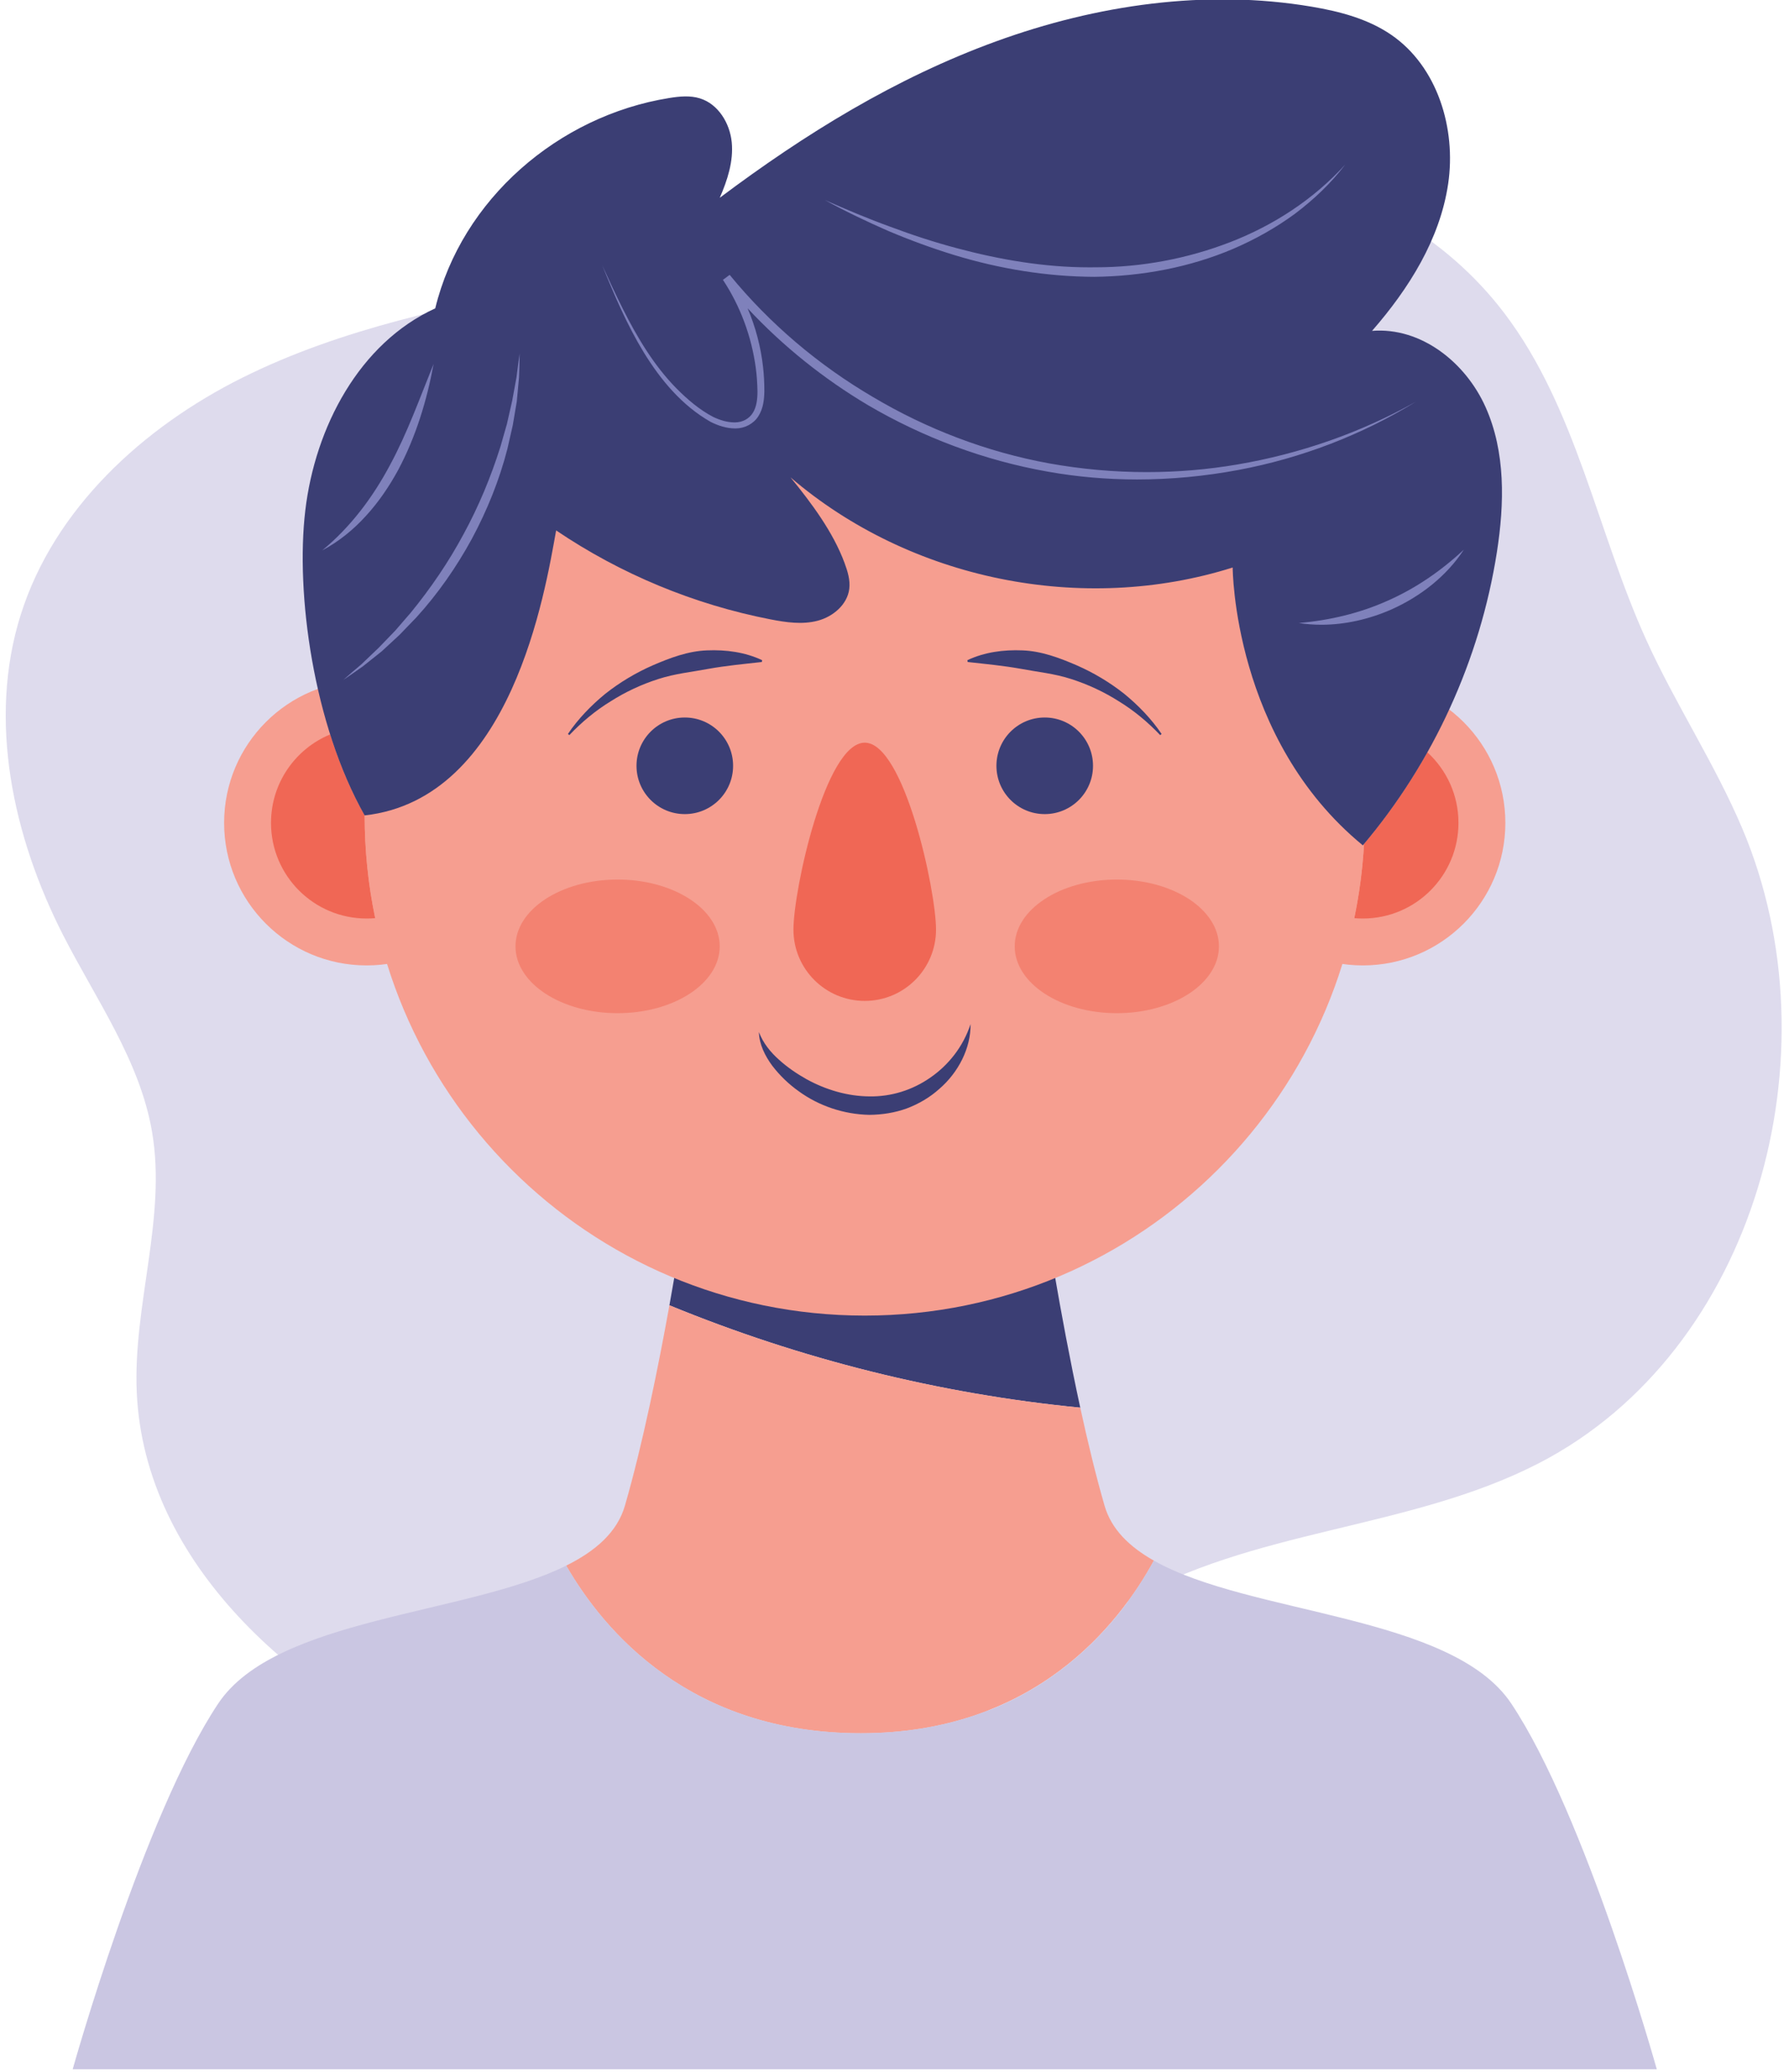 <?xml version="1.0" encoding="UTF-8" standalone="no"?><!-- Generator: Gravit.io --><svg xmlns="http://www.w3.org/2000/svg" xmlns:xlink="http://www.w3.org/1999/xlink" style="isolation:isolate" viewBox="58 18 196 227" width="196pt" height="227pt"><defs><clipPath id="_clipPath_pxnONGYbtAj4t3ojqiZd7i0VS4z3JxcQ"><rect width="750" height="500"/></clipPath></defs><g clip-path="url(#_clipPath_pxnONGYbtAj4t3ojqiZd7i0VS4z3JxcQ)"><clipPath id="_clipPath_xD8WcGsAa2rBQV54rDBFbaLfVapkWr7j"><path d=" M 0 0 L 0 500 L 750 500 L 750 0 L 0 0 Z " fill="rgb(255,255,255)"/></clipPath><g clip-path="url(#_clipPath_xD8WcGsAa2rBQV54rDBFbaLfVapkWr7j)"><path d=" M 119.565 49.171 C 107.608 51.522 95.486 53.929 84.578 59.361 C 73.669 64.792 63.934 73.715 60.271 85.338 C 56.63 96.89 59.418 109.665 64.925 120.453 C 68.523 127.5 73.324 134.177 74.658 141.976 C 76.272 151.409 72.55 160.98 72.984 170.541 C 73.834 189.289 90.344 203.774 107.631 211.079 C 123.375 217.733 142.199 220.168 157.138 211.865 C 165.967 206.959 172.597 198.794 181.276 193.628 C 195.028 185.443 212.375 185.62 226.596 178.28 C 250.373 166.007 259.324 133.411 248.89 108.771 C 245.868 101.637 241.546 95.121 238.347 88.064 C 232.968 76.2 230.708 62.733 222.844 52.347 C 209.903 35.255 184.615 31.496 164.293 38.325 L 119.565 49.171 Z " fill="rgb(222,219,237)"/><path d=" M 172.477 151.062 L 153.265 150.286 L 153.265 150.244 L 152.739 150.265 L 152.214 150.244 L 152.214 150.286 L 133.001 151.062 C 133.001 151.062 132.379 155.24 131.341 160.982 C 145.694 166.882 160.908 170.687 176.352 172.197 C 174.047 161.588 172.477 151.062 172.477 151.062 Z " fill="rgb(59,62,116)"/><path d=" M 152.308 207.862 C 171.304 207.862 180.574 196.01 184.415 188.95 C 181.722 187.428 179.764 185.519 179.017 182.946 C 178.062 179.654 177.162 175.92 176.352 172.197 C 160.908 170.687 145.694 166.882 131.341 160.982 C 130.155 167.556 128.424 176.181 126.461 182.946 C 125.621 185.838 123.259 187.894 120.032 189.5 C 124.2 196.728 133.639 207.862 152.308 207.862 Z " fill="rgb(246,158,144)"/><path d=" M 223.573 204.61 C 217.058 194.838 194.98 194.923 184.415 188.95 C 180.574 196.01 171.304 207.862 152.308 207.862 C 133.639 207.862 124.2 196.728 120.032 189.5 C 109.122 194.929 88.215 195.146 81.905 204.61 C 73.73 216.873 65.964 244.669 65.964 244.669 L 152.214 244.669 L 153.265 244.669 L 239.515 244.669 C 239.515 244.669 231.749 216.873 223.573 204.61 Z " fill="rgb(202,198,226)"/><path d=" M 113.784 108.139 C 113.784 116.762 106.793 123.753 98.169 123.753 C 89.545 123.753 82.554 116.762 82.554 108.139 C 82.554 99.514 89.545 92.523 98.169 92.523 C 106.793 92.523 113.784 99.514 113.784 108.139 Z " fill="rgb(246,158,144)"/><path d=" M 98.169 118.616 C 92.382 118.616 87.691 113.925 87.691 108.139 C 87.691 103.767 90.368 100.021 94.172 98.45 C 95.17 101.601 96.425 104.623 97.95 107.321 L 97.95 107.321 C 97.95 111.179 98.348 114.942 99.107 118.575 C 98.798 118.602 98.485 118.616 98.169 118.616 Z " fill="rgb(240,103,85)"/><path d=" M 222.924 108.139 C 222.924 116.762 215.933 123.753 207.309 123.753 C 198.686 123.753 191.695 116.762 191.695 108.139 C 191.695 99.514 198.686 92.523 207.309 92.523 C 215.933 92.523 222.924 99.514 222.924 108.139 Z " fill="rgb(246,158,144)"/><path d=" M 207.309 118.616 C 206.993 118.616 206.681 118.602 206.372 118.575 C 206.924 115.93 207.285 113.217 207.441 110.447 C 210.065 107.329 212.388 103.962 214.383 100.409 C 216.475 102.324 217.787 105.078 217.787 108.139 C 217.787 113.925 213.096 118.616 207.309 118.616 Z " fill="rgb(240,103,85)"/><path d=" M 207.529 107.321 C 207.529 137.58 182.999 162.111 152.739 162.111 C 122.479 162.111 97.95 137.58 97.95 107.321 C 97.95 77.061 122.479 52.531 152.739 52.531 C 182.999 52.531 207.529 77.061 207.529 107.321 Z " fill="rgb(246,158,144)"/><path d=" M 138.317 101.887 C 138.317 104.809 135.948 107.178 133.025 107.178 C 130.103 107.178 127.734 104.809 127.734 101.887 C 127.734 98.964 130.103 96.595 133.025 96.595 C 135.948 96.595 138.317 98.964 138.317 101.887 Z " fill="rgb(59,62,116)"/><path d=" M 120.22 98.397 C 121.339 96.746 122.748 95.283 124.313 94.001 C 125.9 92.746 127.661 91.693 129.536 90.872 C 131.406 90.067 133.384 89.317 135.465 89.243 C 137.526 89.157 139.628 89.433 141.498 90.318 L 141.464 90.517 C 139.437 90.742 137.549 90.921 135.68 91.255 C 133.831 91.603 131.936 91.789 130.111 92.386 C 128.291 92.969 126.533 93.786 124.9 94.825 C 123.247 95.836 121.736 97.093 120.378 98.523 L 120.22 98.397 Z " fill="rgb(59,62,116)"/><path d=" M 167.167 101.887 C 167.167 104.809 169.536 107.178 172.458 107.178 C 175.38 107.178 177.749 104.809 177.749 101.887 C 177.749 98.964 175.38 96.595 172.458 96.595 C 169.536 96.595 167.167 98.964 167.167 101.887 Z " fill="rgb(59,62,116)"/><path d=" M 185.105 98.523 C 183.748 97.093 182.237 95.836 180.583 94.825 C 178.951 93.786 177.192 92.969 175.373 92.386 C 173.548 91.789 171.652 91.603 169.802 91.255 C 167.934 90.921 166.047 90.742 164.019 90.517 L 163.985 90.318 C 165.855 89.433 167.957 89.157 170.017 89.243 C 172.098 89.317 174.077 90.067 175.947 90.872 C 177.822 91.693 179.583 92.746 181.17 94.001 C 182.735 95.283 184.143 96.746 185.263 98.397 L 185.105 98.523 Z " fill="rgb(59,62,116)"/><path d=" M 152.739 127.64 C 148.425 127.64 144.928 124.144 144.928 119.83 C 144.928 115.516 148.425 99.353 152.739 99.353 C 157.053 99.353 160.549 115.516 160.549 119.83 C 160.549 124.144 157.053 127.64 152.739 127.64 Z " fill="rgb(240,103,85)"/><path d=" M 141.146 131.058 C 141.617 132.283 142.419 133.257 143.343 134.082 C 144.264 134.917 145.298 135.619 146.363 136.217 C 148.504 137.394 150.887 138.086 153.257 138.1 C 155.63 138.139 157.955 137.418 159.937 136.034 C 161.919 134.661 163.515 132.668 164.333 130.183 C 164.367 132.819 162.996 135.478 160.917 137.272 C 159.892 138.199 158.673 138.914 157.364 139.412 C 156.041 139.894 154.634 140.111 153.242 140.122 C 150.45 140.066 147.724 139.145 145.521 137.546 C 144.411 136.759 143.43 135.814 142.611 134.745 C 141.815 133.667 141.173 132.384 141.146 131.058 Z " fill="rgb(59,62,116)"/><path d=" M 97.95 107.321 C 92.324 97.366 90.371 83.024 91.448 73.916 C 92.525 64.808 97.347 55.599 105.684 51.777 C 108.586 39.828 119.181 30.683 131.323 28.735 C 132.439 28.556 133.603 28.44 134.683 28.775 C 136.687 29.396 137.964 31.495 138.168 33.583 C 138.372 35.671 137.694 37.744 136.855 39.667 C 146.226 32.639 156.124 26.536 167.131 22.531 C 178.139 18.526 190.124 16.785 201.675 18.727 C 204.754 19.245 207.862 20.053 210.434 21.822 C 215.486 25.299 217.553 32.065 216.659 38.132 C 215.764 44.199 212.351 49.626 208.318 54.245 C 213.682 53.812 218.563 57.686 220.759 62.599 C 222.957 67.513 222.828 73.152 221.999 78.47 C 220.161 90.252 215.018 101.501 207.311 110.601 C 193.081 98.931 193.05 80.166 193.05 80.166 C 176.586 85.357 157.714 81.527 144.607 70.291 C 146.9 73.1 149.271 76.268 150.528 79.669 C 150.865 80.582 151.166 81.548 151.044 82.512 C 150.826 84.236 149.263 85.552 147.584 85.995 C 145.904 86.439 144.126 86.18 142.42 85.848 C 134.043 84.219 126 80.883 118.929 76.102 C 117.719 82.803 114.077 105.524 97.95 107.321 Z " fill="rgb(59,62,116)"/><path d=" M 180.357 128.985 C 174.178 128.985 169.17 125.708 169.17 121.665 C 169.17 117.622 174.178 114.346 180.357 114.346 C 186.536 114.346 191.545 117.622 191.545 121.665 C 191.545 125.708 186.536 128.985 180.357 128.985 Z " fill="rgb(243,130,113)"/><path d=" M 125.664 128.985 C 119.485 128.985 114.477 125.708 114.477 121.665 C 114.477 117.622 119.485 114.346 125.664 114.346 C 131.842 114.346 136.851 117.622 136.851 121.665 C 136.851 125.708 131.842 128.985 125.664 128.985 Z " fill="rgb(243,130,113)"/><path d=" M 95.605 92.484 C 96.263 91.903 96.923 91.33 97.592 90.769 L 99.483 88.963 L 101.295 87.087 L 102.999 85.116 C 105.195 82.43 107.154 79.556 108.791 76.504 C 110.449 73.464 111.779 70.25 112.824 66.942 L 113.539 64.436 L 114.116 61.892 L 114.589 59.32 C 114.693 58.454 114.81 57.588 114.936 56.719 C 114.922 57.594 114.899 58.471 114.864 59.35 L 114.618 61.976 L 114.179 64.581 L 113.592 67.161 C 112.715 70.582 111.378 73.884 109.709 77.001 C 108.017 80.106 105.987 83.032 103.606 85.641 L 101.769 87.545 L 99.83 89.339 L 97.767 90.983 C 97.052 91.494 96.33 91.993 95.605 92.484 Z " fill="rgb(127,129,187)"/><path d=" M 93.301 78.292 C 96.441 75.7 98.844 72.472 100.721 68.954 C 102.623 65.44 103.974 61.639 105.504 57.868 C 104.769 61.863 103.574 65.809 101.641 69.448 C 100.66 71.254 99.5 72.976 98.105 74.496 C 96.725 76.023 95.101 77.338 93.301 78.292 Z " fill="rgb(127,129,187)"/><path d=" M 182.58 70.521 C 179.292 70.521 176.003 70.241 172.761 69.658 C 165.843 68.435 159.162 65.936 153.101 62.383 C 148.232 59.49 143.767 55.913 139.907 51.772 C 140.775 53.814 141.351 55.978 141.596 58.18 C 141.701 59.073 141.742 59.963 141.743 60.867 C 141.724 61.766 141.625 62.745 141.083 63.596 C 140.559 64.435 139.56 64.93 138.614 64.93 C 138.596 64.93 138.578 64.93 138.56 64.93 C 138.557 64.93 138.554 64.93 138.55 64.93 C 137.59 64.93 136.697 64.628 135.882 64.228 C 132.707 62.429 130.377 59.605 128.531 56.601 C 126.683 53.575 125.301 50.317 123.978 47.056 C 125.444 50.256 126.915 53.471 128.832 56.411 C 129.789 57.877 130.859 59.269 132.079 60.512 C 133.291 61.738 134.653 62.905 136.152 63.678 C 136.888 64.026 137.685 64.271 138.464 64.271 C 138.491 64.271 138.518 64.27 138.546 64.27 C 139.351 64.262 140.083 63.871 140.486 63.215 C 140.894 62.558 140.989 61.705 140.987 60.862 C 140.97 60.005 140.916 59.134 140.798 58.279 C 140.337 54.85 139.105 51.53 137.202 48.652 L 137.942 48.109 C 142.317 53.459 147.674 57.992 153.632 61.484 C 159.567 65.012 166.125 67.511 172.923 68.755 C 176.456 69.392 180.049 69.715 183.645 69.715 C 186.969 69.715 190.295 69.439 193.579 68.877 C 200.41 67.712 207.068 65.414 213.141 61.992 C 207.207 65.643 200.567 68.189 193.686 69.478 C 190.032 70.162 186.307 70.521 182.58 70.521 Z " fill="rgb(127,129,187)"/><path d=" M 177.91 48.324 C 172.71 48.304 167.537 47.454 162.592 45.951 C 160.119 45.194 157.693 44.303 155.318 43.299 C 152.956 42.264 150.629 41.158 148.375 39.916 C 150.732 40.947 153.093 41.956 155.506 42.826 C 157.906 43.726 160.341 44.527 162.811 45.182 C 167.562 46.454 172.445 47.285 177.347 47.285 C 177.533 47.285 177.719 47.284 177.905 47.281 C 177.946 47.281 177.988 47.281 178.029 47.281 C 183.066 47.281 188.103 46.339 192.804 44.515 C 197.539 42.678 201.925 39.833 205.387 36.02 C 203.83 38.071 201.931 39.863 199.865 41.423 C 197.775 42.958 195.495 44.232 193.108 45.258 C 188.32 47.296 183.107 48.259 177.91 48.324 Z " fill="rgb(127,129,187)"/><path d=" M 202.768 86.435 C 201.94 86.435 201.115 86.374 200.298 86.246 C 203.714 85.951 206.989 85.166 210.037 83.799 C 213.094 82.45 215.869 80.545 218.378 78.208 C 216.496 81.096 213.634 83.332 210.46 84.752 C 208.042 85.818 205.395 86.435 202.768 86.435 Z " fill="rgb(127,129,187)"/><path d=" M 306.127 52.295 C 296.535 61.65 291.58 75.548 293.091 88.862 C 294.262 99.182 299.067 109.277 297.447 119.535 C 296.137 127.832 290.812 134.857 287.535 142.591 C 284.408 149.97 283.161 158.354 285.301 166.076 C 287.442 173.8 293.311 180.682 301.02 182.872 C 304.999 184.002 309.225 183.878 313.277 184.703 C 326.213 187.337 335.064 198.796 344.661 207.862 C 355.055 217.68 368.15 225.535 382.433 226.201 C 396.716 226.868 411.962 218.762 416.313 205.142 C 417.502 201.425 417.925 197.338 420.207 194.172 C 422.945 190.373 427.741 188.742 432.276 187.581 C 444.458 184.464 457.838 182.765 467.081 174.241 C 475.416 166.553 478.645 153.795 474.971 143.068 C 472.605 136.158 467.691 130.176 466.349 122.995 C 464.001 110.432 473.141 97.955 471.28 85.311 C 469.259 71.591 455.456 63.145 442.712 57.676 C 419.71 47.807 393.262 39.109 368.051 38.371 C 346.474 37.739 322.942 35.9 306.127 52.295 Z " fill="rgb(222,219,237)"/><path d=" M 395.149 62.195 C 393.945 53.223 396.263 43.825 401.502 36.443 C 403.416 33.747 405.967 31.168 409.238 30.686 C 412.508 30.204 416.295 32.887 415.778 36.152 C 417.298 31.927 420.378 28.366 424.074 25.818 C 431.99 20.358 443.334 19.759 451.141 25.372 C 458.949 30.985 461.831 42.907 456.507 50.914 C 459.763 50.201 463.257 52.252 465.98 54.177 C 471.701 58.22 474.565 65.914 472.882 72.714 C 471.198 79.513 465.075 84.982 458.129 85.89 C 462.566 90.275 464.41 98.199 460.936 103.381 C 457.463 108.563 450.134 110.745 444.391 108.307 C 439.782 112.969 432.334 113.827 426.279 111.31 C 420.224 108.794 415.496 103.912 411.245 98.92 C 403.506 89.833 396.737 74.024 395.149 62.195 Z " fill="rgb(59,62,116)"/><path d=" M 404.574 54.924 C 405.032 53.749 405.766 52.683 406.647 51.765 C 407.53 50.848 408.554 50.053 409.693 49.456 C 410.83 48.86 412.071 48.432 413.37 48.273 C 413.709 48.231 414.054 48.209 414.399 48.209 C 415.225 48.209 416.059 48.334 416.851 48.614 C 417.972 45.759 419.14 42.871 420.849 40.237 C 422.599 37.462 425.172 35.179 428.123 33.739 C 430.502 32.547 433.161 31.928 435.809 31.928 C 436.435 31.928 437.06 31.963 437.681 32.033 C 440.928 32.366 444.057 33.649 446.567 35.652 C 443.888 33.873 440.772 32.866 437.629 32.649 C 437.261 32.625 436.893 32.612 436.526 32.612 C 433.746 32.612 430.993 33.309 428.529 34.551 C 427.136 35.262 425.838 36.156 424.688 37.208 C 423.541 38.263 422.552 39.481 421.671 40.779 C 419.918 43.396 418.699 46.359 417.485 49.321 L 417.313 49.741 L 416.915 49.549 C 416.043 49.128 415.062 48.936 414.071 48.936 C 413.86 48.936 413.649 48.944 413.438 48.961 C 412.234 49.058 411.042 49.409 409.932 49.935 C 407.711 50.973 405.733 52.682 404.574 54.924 Z " fill="rgb(127,129,187)"/><path d=" M 464.748 72.409 C 465.307 69.984 464.925 67.441 463.879 65.256 C 462.86 63.058 461.188 61.168 459.127 59.961 C 457.069 58.728 454.667 58.116 452.266 58.094 C 452.214 58.093 452.162 58.093 452.109 58.093 C 449.759 58.093 447.415 58.628 445.273 59.59 L 444.662 59.864 L 444.586 59.207 C 444.359 57.251 444.08 55.306 443.572 53.429 C 443.049 51.563 442.322 49.746 441.174 48.203 C 440.591 47.443 439.913 46.753 439.138 46.185 C 438.36 45.62 437.493 45.18 436.589 44.825 C 435.09 44.244 433.468 43.998 431.838 43.998 C 431.491 43.998 431.143 44.01 430.796 44.031 C 431.515 43.912 432.248 43.851 432.983 43.851 C 434.244 43.851 435.512 44.031 436.733 44.404 C 438.671 44.98 440.441 46.172 441.736 47.76 C 443.039 49.347 443.879 51.251 444.429 53.189 C 444.922 54.917 445.222 56.679 445.463 58.436 C 447.48 57.573 449.675 57.139 451.867 57.139 C 452.006 57.139 452.145 57.14 452.284 57.144 C 454.829 57.207 457.392 57.878 459.564 59.248 C 461.728 60.64 463.395 62.709 464.365 65.044 C 465.311 67.379 465.546 70.045 464.748 72.409 Z " fill="rgb(127,129,187)"/><path d=" M 448.309 97.111 C 449.603 95.251 450.204 92.991 450.118 90.781 C 450.062 88.573 449.374 86.384 448.101 84.613 C 446.814 82.848 445.092 81.398 443.177 80.324 C 441.264 79.258 439.123 78.533 436.966 78.466 L 435.896 78.433 L 436.607 77.631 C 438.107 75.938 439.154 73.838 439.64 71.612 C 440.139 69.385 440.051 67.039 439.425 64.846 C 438.788 62.652 437.535 60.632 435.881 59.017 C 434.25 57.371 432.186 56.145 429.927 55.476 C 432.249 55.921 434.423 57.077 436.224 58.65 C 438.003 60.251 439.404 62.307 440.176 64.611 C 440.962 66.914 441.025 69.43 440.545 71.804 C 440.117 73.866 439.254 75.854 437.974 77.545 C 439.989 77.799 441.899 78.536 443.63 79.528 C 445.625 80.693 447.454 82.219 448.735 84.181 C 450.019 86.138 450.655 88.477 450.605 90.781 C 450.532 93.077 449.788 95.382 448.309 97.111 Z " fill="rgb(127,129,187)"/><path d=" M 357.129 62.195 C 358.333 53.223 356.014 43.825 350.776 36.443 C 348.862 33.747 346.31 31.168 343.04 30.686 C 339.769 30.204 335.983 32.887 336.5 36.152 C 334.98 31.927 331.9 28.366 328.204 25.818 C 320.288 20.358 308.944 19.759 301.136 25.372 C 293.329 30.985 290.447 42.907 295.771 50.914 C 292.514 50.201 289.02 52.252 286.297 54.177 C 280.577 58.22 277.712 65.914 279.396 72.714 C 281.08 79.513 287.203 84.982 294.148 85.89 C 289.712 90.275 287.868 98.199 291.341 103.381 C 294.815 108.563 302.143 110.745 307.886 108.307 C 312.496 112.969 319.944 113.827 325.999 111.31 C 332.053 108.794 336.782 103.912 341.033 98.92 C 348.771 89.833 355.541 74.024 357.129 62.195 Z " fill="rgb(59,62,116)"/><path d=" M 397.127 151.062 L 377.915 150.286 L 377.915 150.244 L 377.389 150.265 L 376.863 150.244 L 376.863 150.286 L 357.651 151.062 C 357.651 151.062 357.029 155.24 355.992 160.982 C 370.344 166.882 385.558 170.687 401.003 172.197 C 398.696 161.588 397.127 151.062 397.127 151.062 Z " fill="rgb(59,62,116)"/><path d=" M 376.958 207.862 C 395.954 207.862 405.223 196.01 409.064 188.95 C 406.372 187.428 404.415 185.519 403.668 182.946 C 402.712 179.654 401.812 175.92 401.003 172.197 C 385.558 170.687 370.344 166.882 355.992 160.982 C 354.804 167.556 353.074 176.181 351.111 182.946 C 350.271 185.838 347.909 187.894 344.682 189.5 C 348.85 196.728 358.29 207.862 376.958 207.862 Z " fill="rgb(242,129,130)"/><path d=" M 448.223 204.61 C 441.708 194.838 419.63 194.923 409.064 188.95 C 405.223 196.01 395.954 207.862 376.958 207.862 C 358.29 207.862 348.85 196.728 344.682 189.5 C 333.771 194.929 312.864 195.146 306.555 204.61 C 298.38 216.873 290.613 244.669 290.613 244.669 L 376.863 244.669 L 377.915 244.669 L 464.165 244.669 C 464.165 244.669 456.398 216.873 448.223 204.61 Z " fill="rgb(116,117,181)"/><path d=" M 338.433 108.139 C 338.433 116.762 331.442 123.753 322.819 123.753 C 314.195 123.753 307.204 116.762 307.204 108.139 C 307.204 99.514 314.195 92.523 322.819 92.523 C 331.442 92.523 338.433 99.514 338.433 108.139 Z " fill="rgb(242,129,130)"/><path d=" M 322.819 118.616 C 317.032 118.616 312.34 113.925 312.34 108.139 C 312.34 102.351 317.032 97.661 322.819 97.661 C 323.029 97.661 323.238 97.667 323.445 97.679 C 322.889 100.809 322.599 104.031 322.599 107.321 C 322.599 107.844 322.624 108.361 322.638 108.88 C 326.133 107.689 329.214 105.337 331.588 102.401 L 331.588 102.401 C 329.214 105.337 326.133 107.689 322.638 108.88 C 322.731 112.194 323.118 115.432 323.773 118.573 C 323.459 118.602 323.141 118.616 322.819 118.616 Z " fill="rgb(238,72,71)"/><path d=" M 447.574 108.139 C 447.574 116.762 440.583 123.753 431.96 123.753 C 423.336 123.753 416.344 116.762 416.344 108.139 C 416.344 99.514 423.336 92.523 431.96 92.523 C 440.583 92.523 447.574 99.514 447.574 108.139 Z " fill="rgb(242,129,130)"/><path d=" M 431.96 118.616 C 431.638 118.616 431.319 118.601 431.004 118.573 C 431.664 115.409 432.052 112.144 432.141 108.805 C 428.847 107.205 425.909 104.789 423.504 101.949 L 423.504 101.949 C 425.909 104.789 428.847 107.205 432.141 108.805 C 432.154 108.31 432.178 107.818 432.178 107.321 C 432.178 104.031 431.888 100.809 431.333 97.679 C 431.54 97.667 431.749 97.661 431.96 97.661 C 437.746 97.661 442.437 102.351 442.437 108.139 C 442.437 113.925 437.746 118.616 431.96 118.616 Z " fill="rgb(238,72,71)"/><path d=" M 334.322 98.165 C 337.26 92.328 337.981 85.622 337.963 79.088 C 337.963 79.088 352.343 64.263 373.847 63.947 C 395.351 63.63 413.692 79.126 413.692 79.126 C 415.335 85.977 417.537 93.446 421.484 99.283 C 424.175 103.263 427.856 106.723 432.141 108.805 C 432.154 108.31 432.178 107.818 432.178 107.321 C 432.178 77.061 407.648 52.531 377.389 52.531 C 347.129 52.531 322.599 77.061 322.599 107.321 C 322.599 107.844 322.624 108.361 322.638 108.88 C 327.695 107.156 331.886 103.001 334.322 98.165 Z " fill="rgb(59,62,116)"/><path d=" M 421.484 99.283 C 417.537 93.446 415.335 85.977 413.692 79.126 C 413.692 79.126 395.351 63.63 373.847 63.947 C 352.343 64.263 337.963 79.088 337.963 79.088 C 337.981 85.622 337.26 92.328 334.322 98.165 C 331.886 103.001 327.695 107.156 322.638 108.88 C 323.466 138.417 347.652 162.111 377.389 162.111 C 407.151 162.111 431.352 138.376 432.141 108.805 C 427.856 106.723 424.175 103.263 421.484 99.283 Z " fill="rgb(242,129,130)"/><path d=" M 344.87 92.388 C 345.99 90.738 347.397 89.274 348.963 87.993 C 350.549 86.738 352.31 85.684 354.186 84.864 C 356.055 84.059 358.034 83.308 360.115 83.235 C 362.176 83.148 364.277 83.425 366.148 84.309 L 366.114 84.509 C 364.087 84.733 362.199 84.912 360.331 85.247 C 358.48 85.594 356.586 85.78 354.76 86.378 C 352.941 86.96 351.182 87.778 349.549 88.817 C 347.896 89.827 346.385 91.085 345.027 92.515 L 344.87 92.388 Z " fill="rgb(59,62,116)"/><path d=" M 409.755 92.515 C 408.397 91.085 406.886 89.827 405.233 88.817 C 403.6 87.778 401.841 86.96 400.022 86.378 C 398.197 85.78 396.302 85.594 394.452 85.247 C 392.584 84.912 390.696 84.733 388.669 84.509 L 388.634 84.309 C 390.505 83.425 392.606 83.148 394.668 83.235 C 396.749 83.308 398.727 84.059 400.596 84.864 C 402.472 85.684 404.233 86.738 405.82 87.993 C 407.384 89.274 408.793 90.738 409.913 92.388 L 409.755 92.515 Z " fill="rgb(59,62,116)"/><path d=" M 377.389 124.472 C 373.075 124.472 369.578 124.144 369.578 119.83 C 369.578 115.531 375.063 99.353 377.367 99.353 C 377.374 99.353 377.382 99.353 377.389 99.353 C 379.678 99.461 385.2 115.516 385.2 119.83 C 385.2 124.144 381.703 124.472 377.389 124.472 Z " fill="rgb(238,72,71)"/><path d=" M 405.007 128.985 C 398.828 128.985 393.82 125.708 393.82 121.665 C 393.82 117.622 398.828 114.346 405.007 114.346 C 411.185 114.346 416.194 117.622 416.194 121.665 C 416.194 125.708 411.185 128.985 405.007 128.985 Z " fill="rgb(240,101,101)"/><path d=" M 350.314 128.985 C 344.135 128.985 339.127 125.708 339.127 121.665 C 339.127 117.622 344.135 114.346 350.314 114.346 C 356.492 114.346 361.501 117.622 361.501 121.665 C 361.501 125.708 356.492 128.985 350.314 128.985 Z " fill="rgb(240,101,101)"/><path d=" M 350.846 104.106 C 350.844 102.079 351.126 99.977 352.21 98.058 C 353.283 96.156 355.283 94.552 357.762 94.455 C 358.99 94.411 360.229 94.85 361.156 95.567 C 362.082 96.291 362.793 97.202 363.247 98.213 C 364.175 100.246 364.194 102.356 364.037 104.373 C 363.371 102.446 362.869 100.485 361.863 98.975 C 360.875 97.465 359.361 96.405 357.818 96.477 C 356.246 96.524 354.614 97.514 353.521 98.927 C 352.38 100.368 351.657 102.235 350.846 104.106 Z " fill="rgb(59,62,116)"/><path d=" M 391.585 104.106 C 391.583 102.079 391.864 99.977 392.948 98.058 C 394.02 96.156 396.02 94.552 398.501 94.455 C 399.728 94.411 400.967 94.85 401.894 95.567 C 402.82 96.291 403.531 97.202 403.984 98.213 C 404.914 100.246 404.932 102.356 404.775 104.373 C 404.109 102.446 403.607 100.485 402.601 98.975 C 401.613 97.465 400.099 96.405 398.556 96.477 C 396.984 96.524 395.352 97.514 394.259 98.927 C 393.118 100.368 392.395 102.235 391.585 104.106 Z " fill="rgb(59,62,116)"/><path d=" M 388.95 139.459 C 389.773 138.388 390.314 137.326 390.557 136.472 C 391.017 134.855 391.051 133.06 390.325 131.543 C 389.597 130.027 388.011 128.87 386.331 128.953 C 382.504 129.144 380.189 134.652 375.989 132.733 C 372.886 131.315 370.083 126.407 366.099 129.383 C 364.826 130.335 364.263 132.037 364.4 133.621 C 364.537 135.205 365.284 136.679 366.215 137.968 C 366.806 138.785 367.59 139.668 368.482 140.512 C 374.837 137.599 382.33 137.215 388.95 139.459 Z " fill="rgb(59,62,116)"/><path d=" M 368.482 140.512 C 370.316 142.246 372.609 143.806 374.637 144.247 C 381.727 145.788 386.552 142.578 388.95 139.459 C 382.33 137.215 374.837 137.599 368.482 140.512 Z " fill="rgb(238,77,80)"/><path d=" M 347.704 54.924 C 346.544 52.682 344.567 50.973 342.345 49.935 C 341.235 49.409 340.044 49.058 338.839 48.961 C 338.629 48.944 338.417 48.936 338.207 48.936 C 337.216 48.936 336.235 49.128 335.363 49.549 L 334.965 49.741 L 334.793 49.321 C 333.579 46.359 332.36 43.396 330.607 40.779 C 329.725 39.481 328.737 38.263 327.59 37.208 C 326.438 36.156 325.141 35.262 323.75 34.551 C 321.284 33.309 318.532 32.612 315.752 32.612 C 315.384 32.612 315.017 32.625 314.649 32.649 C 311.505 32.866 308.389 33.873 305.711 35.652 C 308.22 33.649 311.349 32.366 314.596 32.033 C 315.217 31.963 315.843 31.928 316.469 31.928 C 319.117 31.928 321.775 32.547 324.155 33.739 C 327.106 35.179 329.678 37.462 331.428 40.237 C 333.137 42.871 334.305 45.759 335.426 48.614 C 336.219 48.334 337.052 48.209 337.878 48.209 C 338.224 48.209 338.568 48.231 338.908 48.273 C 340.207 48.432 341.448 48.86 342.585 49.456 C 343.723 50.053 344.748 50.848 345.63 51.765 C 346.511 52.683 347.246 53.749 347.704 54.924 Z " fill="rgb(127,129,187)"/><path d=" M 287.53 72.409 C 286.732 70.045 286.966 67.379 287.913 65.044 C 288.882 62.709 290.549 60.64 292.714 59.248 C 294.884 57.878 297.449 57.207 299.994 57.144 C 300.132 57.14 300.271 57.139 300.41 57.139 C 302.603 57.139 304.797 57.573 306.814 58.436 C 307.056 56.679 307.356 54.917 307.848 53.189 C 308.398 51.251 309.239 49.347 310.542 47.76 C 311.837 46.172 313.607 44.98 315.544 44.404 C 316.765 44.031 318.033 43.851 319.295 43.851 C 320.03 43.851 320.762 43.912 321.482 44.031 C 321.135 44.01 320.787 43.998 320.439 43.998 C 318.81 43.998 317.188 44.244 315.689 44.825 C 314.785 45.18 313.917 45.62 313.139 46.185 C 312.364 46.753 311.687 47.443 311.104 48.203 C 309.956 49.746 309.229 51.563 308.706 53.429 C 308.198 55.306 307.919 57.251 307.692 59.207 L 307.616 59.864 L 307.004 59.59 C 304.864 58.628 302.519 58.093 300.168 58.093 C 300.116 58.093 300.064 58.093 300.011 58.094 C 297.611 58.116 295.209 58.728 293.151 59.961 C 291.089 61.168 289.418 63.058 288.398 65.256 C 287.352 67.441 286.97 69.984 287.53 72.409 Z " fill="rgb(127,129,187)"/><path d=" M 303.968 97.111 C 302.49 95.382 301.746 93.077 301.672 90.781 C 301.623 88.477 302.258 86.138 303.543 84.181 C 304.824 82.219 306.653 80.693 308.648 79.528 C 310.379 78.536 312.289 77.799 314.303 77.545 C 313.023 75.854 312.16 73.866 311.733 71.804 C 311.253 69.43 311.315 66.914 312.101 64.611 C 312.874 62.307 314.274 60.251 316.053 58.65 C 317.854 57.077 320.029 55.921 322.35 55.476 C 320.091 56.145 318.029 57.371 316.397 59.017 C 314.743 60.632 313.49 62.652 312.852 64.846 C 312.226 67.039 312.138 69.385 312.637 71.612 C 313.125 73.838 314.17 75.938 315.67 77.631 L 316.381 78.433 L 315.311 78.466 C 313.155 78.533 311.013 79.258 309.1 80.324 C 307.185 81.398 305.464 82.848 304.176 84.613 C 302.904 86.384 302.215 88.573 302.159 90.781 C 302.073 92.991 302.674 95.251 303.968 97.111 Z " fill="rgb(127,129,187)"/><path d=" M 357.469 56.66 C 352.964 58.69 348.698 61.205 344.812 64.204 C 340.93 67.203 337.38 70.636 334.386 74.514 C 331.33 78.342 328.836 82.605 326.867 87.096 C 325.876 89.341 325.037 91.656 324.352 94.018 C 323.634 96.372 323.11 98.784 322.691 101.221 C 322.886 98.755 323.317 96.308 323.88 93.891 C 324.475 91.482 325.241 89.112 326.16 86.801 C 328.01 82.18 330.555 77.842 333.603 73.899 C 336.714 70.006 340.32 66.503 344.355 63.593 C 348.387 60.682 352.805 58.31 357.469 56.66 Z " fill="rgb(202,198,226)"/><path d=" M 394.826 55.317 C 399.549 56.791 404.052 58.996 408.191 61.754 C 412.333 64.51 416.068 67.876 419.322 71.65 C 422.514 75.475 425.221 79.715 427.243 84.263 C 428.248 86.539 429.102 88.878 429.787 91.264 C 430.44 93.658 430.963 96.087 431.25 98.544 C 430.74 96.125 430.126 93.734 429.32 91.408 C 428.547 89.073 427.623 86.791 426.547 84.586 C 424.413 80.171 421.759 76.004 418.562 72.293 C 415.425 68.53 411.749 65.234 407.757 62.382 C 403.761 59.531 399.405 57.177 394.826 55.317 Z " fill="rgb(202,198,226)"/><path d=" M 74.09 414.018 C 84.731 419.263 96.661 423.223 104.365 432.178 C 110.638 439.471 112.727 449.593 118.26 457.473 C 127.873 471.16 146.433 475.854 163.497 474.547 C 171.863 473.906 180.324 472.006 187.712 467.773 C 195.1 463.539 201.341 456.777 203.767 448.679 C 206.78 438.619 203.84 427.356 208.561 417.911 C 213.349 408.333 224.278 403.813 233.105 397.686 C 240.063 392.857 246.177 386.461 249.514 378.722 C 252.852 370.983 253.13 361.816 249.13 354.704 C 246.112 349.337 240.982 345.502 237.616 340.356 C 230.926 330.128 232.147 316.607 229.613 304.525 C 225.434 284.604 209.538 267.858 189.669 263.406 C 169.801 258.953 146.942 267.434 134.718 284.438 C 130.514 290.286 127.233 297.262 121.029 300.904 C 113.618 305.255 105.214 303.338 96.687 301.421 C 89.345 299.771 81.911 298.121 74.938 300.471 C 63.395 304.362 57.583 318.357 59.044 330.224 C 60.044 338.354 64.807 347.479 60.112 354.441 C 49.415 370.296 42.129 398.263 74.09 414.018 Z " fill="rgb(222,219,237)"/><path d=" M 103.775 414.914 L 105.787 422.356 L 107.593 422.356 L 111.74 409.225 L 113.147 422.356 L 194.533 422.356 L 195.94 409.225 L 200.086 422.356 L 201.893 422.356 L 203.905 414.914 L 206.031 422.356 L 222.817 422.356 C 222.817 422.356 212.568 342.463 207.312 318.023 C 202.055 293.582 184.448 275.974 152.386 275.974 C 120.324 275.974 100.614 288.063 95.357 319.6 C 90.101 351.136 81.955 422.356 81.955 422.356 L 101.649 422.356 L 103.775 414.914 Z " fill="rgb(59,62,116)"/><path d=" M 172.477 388.102 L 153.265 387.326 L 153.265 387.284 L 152.739 387.305 L 152.214 387.284 L 152.214 387.326 L 133.001 388.102 C 133.001 388.102 132.379 392.28 131.341 398.022 C 145.694 403.921 160.908 407.727 176.352 409.237 C 174.047 398.628 172.477 388.102 172.477 388.102 Z " fill="rgb(59,62,116)"/><path d=" M 152.308 444.902 C 171.304 444.902 180.574 433.05 184.415 425.99 C 181.722 424.468 179.764 422.559 179.017 419.986 C 178.062 416.694 177.162 412.96 176.352 409.237 C 160.908 407.727 145.694 403.921 131.341 398.022 C 130.155 404.596 128.424 413.221 126.461 419.986 C 125.621 422.877 123.259 424.934 120.032 426.539 C 124.2 433.768 133.639 444.902 152.308 444.902 Z " fill="rgb(242,129,130)"/><path d=" M 223.573 441.65 C 217.058 431.877 194.98 431.962 184.415 425.99 C 180.574 433.05 171.304 444.902 152.308 444.902 C 133.639 444.902 124.2 433.768 120.032 426.539 C 109.122 431.968 88.215 432.186 81.905 441.65 C 73.73 453.912 65.964 481.709 65.964 481.709 L 152.214 481.709 L 153.265 481.709 L 239.515 481.709 C 239.515 481.709 231.749 453.912 223.573 441.65 Z " fill="rgb(116,117,181)"/><path d=" M 113.784 345.178 C 113.784 353.802 106.793 360.793 98.169 360.793 C 89.545 360.793 82.554 353.802 82.554 345.178 C 82.554 336.554 89.545 329.563 98.169 329.563 C 106.793 329.563 113.784 336.554 113.784 345.178 Z " fill="rgb(242,129,130)"/><path d=" M 98.169 355.656 C 92.382 355.656 87.691 350.965 87.691 345.178 C 87.691 339.392 92.382 334.701 98.169 334.701 C 98.379 334.701 98.587 334.707 98.795 334.719 C 98.239 337.849 97.949 341.071 97.949 344.361 C 97.949 344.883 97.974 345.401 97.989 345.92 C 101.482 344.729 104.564 342.377 106.937 339.441 L 106.937 339.441 C 104.564 342.377 101.482 344.729 97.989 345.92 C 98.082 349.234 98.468 352.471 99.124 355.613 C 98.809 355.641 98.491 355.656 98.169 355.656 Z " fill="rgb(238,72,71)"/><path d=" M 222.924 345.178 C 222.924 353.802 215.933 360.793 207.309 360.793 C 198.686 360.793 191.695 353.802 191.695 345.178 C 191.695 336.554 198.686 329.563 207.309 329.563 C 215.933 329.563 222.924 336.554 222.924 345.178 Z " fill="rgb(242,129,130)"/><path d=" M 207.309 355.656 C 206.987 355.656 206.669 355.641 206.355 355.613 C 207.015 352.448 207.403 349.183 207.492 345.844 C 204.197 344.244 201.26 341.829 198.854 338.989 L 198.854 338.989 C 201.26 341.829 204.197 344.244 207.492 345.844 C 207.504 345.35 207.529 344.858 207.529 344.361 C 207.529 341.071 207.239 337.849 206.683 334.719 C 206.89 334.707 207.099 334.701 207.309 334.701 C 213.096 334.701 217.787 339.392 217.787 345.178 C 217.787 350.965 213.096 355.656 207.309 355.656 Z " fill="rgb(238,72,71)"/><path d=" M 109.672 335.204 C 112.611 329.368 113.332 322.662 113.312 316.127 C 113.312 316.127 127.693 301.303 149.197 300.987 C 170.701 300.67 189.043 316.165 189.043 316.165 C 190.686 323.017 192.886 330.486 196.834 336.323 C 199.525 340.302 203.207 343.763 207.492 345.844 C 207.504 345.35 207.529 344.858 207.529 344.361 C 207.529 314.101 182.999 289.571 152.739 289.571 C 122.479 289.571 97.949 314.101 97.949 344.361 C 97.949 344.883 97.974 345.401 97.989 345.92 C 103.045 344.196 107.237 340.041 109.672 335.204 Z " fill="rgb(59,62,116)"/><path d=" M 196.834 336.323 C 192.886 330.486 190.686 323.017 189.043 316.165 C 189.043 316.165 170.701 300.67 149.197 300.987 C 127.693 301.303 113.312 316.127 113.312 316.127 C 113.332 322.662 112.611 329.368 109.672 335.204 C 107.237 340.041 103.045 344.196 97.989 345.92 C 98.817 375.456 123.003 399.151 152.739 399.151 C 182.502 399.151 206.703 375.415 207.492 345.844 C 203.207 343.763 199.525 340.302 196.834 336.323 Z " fill="rgb(242,129,130)"/><path d=" M 180.357 366.025 C 174.178 366.025 169.17 362.748 169.17 358.705 C 169.17 354.662 174.178 351.385 180.357 351.385 C 186.536 351.385 191.545 354.662 191.545 358.705 C 191.545 362.748 186.536 366.025 180.357 366.025 Z " fill="rgb(240,101,101)"/><path d=" M 125.664 366.025 C 119.485 366.025 114.477 362.748 114.477 358.705 C 114.477 354.662 119.485 351.385 125.664 351.385 C 131.842 351.385 136.851 354.662 136.851 358.705 C 136.851 362.748 131.842 366.025 125.664 366.025 Z " fill="rgb(240,101,101)"/><path d=" M 120.099 330.972 C 121.219 329.322 122.628 327.859 124.192 326.576 C 125.779 325.322 127.54 324.269 129.416 323.449 C 131.285 322.643 133.263 321.893 135.344 321.819 C 137.406 321.733 139.506 322.009 141.378 322.894 L 141.343 323.093 C 139.316 323.318 137.428 323.496 135.56 323.831 C 133.711 324.178 131.815 324.365 129.99 324.961 C 128.171 325.544 126.412 326.362 124.779 327.401 C 123.126 328.411 121.615 329.668 120.257 331.099 L 120.099 330.972 Z " fill="rgb(59,62,116)"/><path d=" M 165.59 335.384 C 165.59 338.307 167.959 340.675 170.881 340.675 C 173.803 340.675 176.173 338.307 176.173 335.384 C 176.173 332.462 173.803 330.093 170.881 330.093 C 167.959 330.093 165.59 332.462 165.59 335.384 Z " fill="rgb(59,62,116)"/><path d=" M 184.985 331.099 C 183.627 329.668 182.116 328.411 180.463 327.401 C 178.83 326.362 177.071 325.544 175.252 324.961 C 173.426 324.365 171.532 324.178 169.681 323.831 C 167.813 323.496 165.925 323.318 163.898 323.093 L 163.864 322.894 C 165.735 322.009 167.836 321.733 169.897 321.819 C 171.978 321.893 173.957 322.643 175.826 323.449 C 177.702 324.269 179.463 325.322 181.049 326.576 C 182.615 327.859 184.022 329.322 185.142 330.972 L 184.985 331.099 Z " fill="rgb(59,62,116)"/><path d=" M 126.125 338.593 C 128.285 337.569 130.567 336.849 132.891 336.321 C 135.215 335.781 137.59 335.478 139.972 335.324 L 139.373 337.103 C 137.661 335.617 135.839 334.279 133.91 333.102 C 131.97 331.935 129.903 330.978 127.668 330.201 C 130.04 330.146 132.433 330.731 134.631 331.702 C 136.844 332.661 138.856 334.029 140.686 335.565 L 142.658 337.219 L 140.087 337.344 C 137.772 337.455 135.464 337.664 133.144 337.878 C 130.825 338.105 128.504 338.381 126.125 338.593 Z " fill="rgb(59,62,116)"/><path d=" M 148.707 303.306 L 152.123 292.005 L 155.802 303.831 L 148.707 303.306 Z " fill="rgb(242,129,130)"/><path d=" M 155.743 361.524 L 147.842 361.524 L 152.808 332.625 L 155.743 361.524 Z " fill="rgb(238,72,71)"/><path d=" M 207.949 322.505 C 205.697 321.904 203.565 320.866 201.612 319.568 C 201.454 319.257 201.293 318.947 201.129 318.64 C 203.183 320.265 205.431 321.624 207.949 322.505 Z  M 171.446 292.847 C 166.699 291.123 161.641 290.036 156.386 289.69 C 156.677 289.682 156.968 289.678 157.26 289.678 C 161.944 289.678 166.648 290.733 170.96 292.636 C 171.122 292.705 171.285 292.776 171.446 292.847 Z " fill="rgb(127,129,187)"/><path d=" M 201.612 319.568 C 201.328 319.379 201.047 319.185 200.771 318.986 C 198.608 317.391 196.648 315.538 194.802 313.604 C 192.937 311.684 191.22 309.639 189.422 307.687 C 187.623 305.74 185.771 303.849 183.768 302.12 C 181.793 300.365 179.713 298.727 177.531 297.239 C 175.343 295.754 173.024 294.483 170.643 293.344 C 168.259 292.211 165.757 291.313 163.176 290.726 C 160.606 290.094 157.959 289.785 155.292 289.741 C 155.656 289.717 156.021 289.7 156.386 289.69 C 161.641 290.036 166.699 291.123 171.446 292.847 C 176.208 294.954 180.52 297.966 184.437 301.364 C 188.484 304.917 191.85 309.123 195.373 313.075 C 197.145 315.055 199.037 316.985 201.129 318.64 C 201.293 318.947 201.454 319.257 201.612 319.568 Z " fill="rgb(127,129,187)"/><path d=" M 204.004 307.051 C 203.966 307.033 203.927 307.016 203.89 306.998 C 203.887 306.991 203.885 306.987 203.882 306.98 C 203.922 307.004 203.963 307.027 204.004 307.051 Z " fill="rgb(212,208,232)"/><path d=" M 203.89 306.998 C 201.701 305.968 199.711 304.533 197.873 302.953 C 196.011 301.328 194.309 299.54 192.6 297.781 C 189.24 294.211 185.717 290.829 181.534 288.321 C 177.455 285.68 172.923 283.772 168.233 282.484 C 163.989 281.324 159.583 280.77 155.152 280.77 C 154.677 280.77 154.201 280.777 153.725 280.789 C 155.262 280.616 156.809 280.541 158.359 280.541 C 159.273 280.541 160.188 280.567 161.102 280.613 C 163.566 280.782 166.011 281.185 168.424 281.733 C 173.239 282.881 177.864 284.842 182.073 287.465 C 186.295 290.086 189.932 293.574 193.17 297.25 C 194.811 299.075 196.435 300.908 198.207 302.586 C 199.914 304.268 201.805 305.757 203.882 306.98 C 203.885 306.987 203.887 306.991 203.89 306.998 Z " fill="rgb(127,129,187)"/><path d=" M 94.692 322.505 C 94.76 322.481 94.827 322.457 94.894 322.433 C 94.893 322.439 94.892 322.445 94.891 322.451 C 94.825 322.469 94.758 322.487 94.692 322.505 Z " fill="rgb(212,208,232)"/><path d=" M 94.891 322.451 C 94.892 322.445 94.893 322.439 94.894 322.433 C 99.879 320.628 103.801 316.949 107.268 313.075 C 110.791 309.123 114.157 304.917 118.204 301.364 C 122.255 297.851 126.726 294.749 131.682 292.636 C 135.993 290.733 140.697 289.678 145.381 289.678 C 146.038 289.678 146.694 289.699 147.349 289.741 C 144.682 289.785 142.035 290.094 139.464 290.726 C 136.884 291.313 134.383 292.211 131.998 293.344 C 130.514 294.054 129.053 294.815 127.635 295.647 C 118.985 300.114 111.677 306.818 106.477 314.992 C 105.032 316.42 103.51 317.777 101.871 318.986 C 99.751 320.514 97.396 321.751 94.891 322.451 Z " fill="rgb(127,129,187)"/><path d=" M 106.477 314.992 C 111.677 306.818 118.985 300.114 127.635 295.647 C 126.777 296.151 125.935 296.679 125.111 297.239 C 122.927 298.727 120.848 300.365 118.874 302.12 C 116.87 303.849 115.018 305.74 113.218 307.687 C 111.421 309.639 109.704 311.684 107.839 313.604 C 107.392 314.072 106.938 314.536 106.477 314.992 Z " fill="rgb(127,129,187)"/><path d=" M 98.637 307.051 C 100.762 305.815 102.694 304.301 104.434 302.586 C 106.207 300.908 107.83 299.075 109.471 297.25 C 112.709 293.574 116.346 290.086 120.568 287.465 C 124.777 284.842 129.402 282.881 134.217 281.733 C 136.63 281.185 139.075 280.782 141.539 280.613 C 142.453 280.567 143.368 280.541 144.282 280.541 C 145.832 280.541 147.379 280.616 148.916 280.789 C 148.44 280.777 147.964 280.77 147.489 280.77 C 143.058 280.77 138.652 281.324 134.408 282.484 C 129.717 283.772 125.186 285.68 121.107 288.321 C 116.925 290.829 113.401 294.211 110.041 297.781 C 108.332 299.54 106.63 301.328 104.768 302.953 C 102.898 304.561 100.871 306.018 98.637 307.051 Z " fill="rgb(127,129,187)"/><path d=" M 213.365 416.648 C 212.917 414.573 212.551 412.484 212.17 410.395 C 211.829 408.301 211.511 406.203 211.209 404.102 C 210.625 399.898 210.212 395.671 209.841 391.442 C 209.551 387.206 209.299 382.967 209.226 378.723 C 209.15 374.479 209.177 370.234 209.403 365.995 C 209.594 370.235 209.762 374.467 210 378.695 C 210.24 382.921 210.476 387.147 210.848 391.364 C 211.138 395.585 211.559 399.797 211.982 404.01 C 212.19 406.117 212.42 408.222 212.661 410.326 L 213.365 416.648 Z " fill="rgb(127,129,187)"/><path d=" M 200.576 409.807 C 200.252 408.683 200.001 407.543 199.726 406.407 C 199.489 405.263 199.268 404.117 199.053 402.968 C 198.631 400.669 198.335 398.351 198.089 396.028 C 197.866 393.702 197.693 391.37 197.648 389.034 C 197.591 386.699 197.6 384.362 197.769 382.029 C 198.017 384.354 198.204 386.673 198.421 388.989 L 199.094 395.926 L 200.576 409.807 Z " fill="rgb(127,129,187)"/><path d=" M 186.276 413.813 C 185.301 410.374 184.752 406.844 184.405 403.3 C 184.088 399.753 183.971 396.183 184.287 392.623 C 184.766 396.161 185.065 399.683 185.412 403.205 C 185.728 406.731 186.091 410.245 186.276 413.813 Z " fill="rgb(127,129,187)"/><path d=" M 120.113 416.099 C 119.942 412.683 120.08 409.288 120.294 405.899 C 120.539 402.511 120.858 399.128 121.484 395.766 C 121.652 399.182 121.515 402.576 121.302 405.967 C 121.06 409.355 120.741 412.737 120.113 416.099 Z " fill="rgb(127,129,187)"/><path d=" M 104.731 407.518 C 104.76 404.362 105.095 401.246 105.507 398.142 C 105.95 395.042 106.466 391.953 107.287 388.905 C 107.255 392.061 106.919 395.175 106.509 398.28 C 106.07 401.38 105.553 404.47 104.731 407.518 Z " fill="rgb(127,129,187)"/><path d=" M 88.707 416.97 C 88.957 414.882 89.265 412.806 89.534 410.723 L 90.426 404.489 L 92.252 392.033 L 94.145 379.586 C 94.791 375.438 95.427 371.288 96.144 367.147 C 95.841 371.339 95.399 375.518 94.913 379.69 C 94.43 383.863 93.83 388.021 93.251 392.182 C 92.591 396.33 91.949 400.482 91.194 404.615 L 90.023 410.806 C 89.589 412.862 89.183 414.922 88.707 416.97 Z " fill="rgb(127,129,187)"/><path d=" M 140.595 367.255 C 141.065 368.479 141.868 369.453 142.793 370.278 C 143.714 371.114 144.748 371.816 145.812 372.413 C 147.953 373.59 150.336 374.283 152.707 374.296 C 155.079 374.335 157.404 373.615 159.386 372.23 C 161.368 370.858 162.964 368.865 163.781 366.379 C 163.816 369.015 162.444 371.674 160.366 373.468 C 159.341 374.395 158.122 375.111 156.812 375.608 C 155.49 376.091 154.084 376.307 152.69 376.319 C 149.898 376.262 147.173 375.341 144.97 373.742 C 143.86 372.955 142.88 372.011 142.059 370.941 C 141.264 369.863 140.622 368.58 140.595 367.255 Z " fill="rgb(59,62,116)"/><path d=" M 472.571 330.487 C 469.511 339.199 462.029 345.45 456.26 352.66 C 450.492 359.871 446.292 370.129 450.883 378.141 C 453.344 382.434 457.829 385.112 461.173 388.759 C 466.478 394.543 468.725 402.985 466.999 410.641 C 465.272 418.297 459.62 424.957 452.345 427.906 C 447.089 430.036 440.98 430.404 436.555 433.952 C 431.773 437.786 430.244 444.268 427.359 449.677 C 420.444 462.643 403.87 469.563 389.788 465.364 C 379.18 462.201 370.524 453.691 359.607 451.868 C 352.909 450.75 346.239 452.286 339.541 453.822 C 333.922 455.111 328.283 456.4 322.592 456.121 C 307.195 455.368 293.869 442.138 291.294 426.938 C 288.984 413.308 294.14 399.091 291.018 385.624 C 288.633 375.341 282.614 366.229 280.415 355.906 C 277.097 340.33 281.179 322.979 296.839 312.245 C 302.875 308.109 309.035 304.229 315.934 301.79 C 349.635 289.881 381.016 295.24 415.398 287.766 C 450.611 280.111 483.513 299.329 472.571 330.487 Z " fill="rgb(222,219,237)"/><path d=" M 395.877 388.102 L 376.665 387.326 L 376.665 387.284 L 376.139 387.305 L 375.613 387.284 L 375.613 387.326 L 356.401 388.102 C 356.401 388.102 355.778 392.28 354.742 398.022 C 369.094 403.921 384.308 407.727 399.753 409.237 C 397.446 398.628 395.877 388.102 395.877 388.102 Z " fill="rgb(59,62,116)"/><path d=" M 375.708 444.902 C 394.704 444.902 403.973 433.05 407.814 425.99 C 405.122 424.468 403.165 422.559 402.418 419.986 C 401.462 416.694 400.562 412.96 399.753 409.237 C 384.308 407.727 369.094 403.921 354.742 398.022 C 353.554 404.596 351.824 413.221 349.861 419.986 C 349.021 422.877 346.659 424.934 343.432 426.539 C 347.6 433.768 357.04 444.902 375.708 444.902 Z " fill="rgb(246,158,144)"/><path d=" M 446.973 441.65 C 440.458 431.877 418.38 431.962 407.814 425.99 C 403.973 433.05 394.704 444.902 375.708 444.902 C 357.04 444.902 347.6 433.768 343.432 426.539 C 332.521 431.968 311.614 432.186 305.305 441.65 C 297.13 453.912 289.363 481.709 289.363 481.709 L 375.613 481.709 L 376.665 481.709 L 462.915 481.709 C 462.915 481.709 455.148 453.912 446.973 441.65 Z " fill="rgb(59,62,116)"/><path d=" M 337.183 345.178 C 337.183 353.802 330.192 360.793 321.568 360.793 C 312.945 360.793 305.954 353.802 305.954 345.178 C 305.954 336.554 312.945 329.563 321.568 329.563 C 330.192 329.563 337.183 336.554 337.183 345.178 Z " fill="rgb(246,158,144)"/><path d=" M 321.568 355.656 C 315.782 355.656 311.09 350.965 311.09 345.178 C 311.09 339.474 315.649 334.834 321.321 334.703 L 320.95 342.449 C 321.1 342.315 321.249 342.182 321.397 342.047 C 321.365 342.815 321.349 343.585 321.349 344.361 C 321.349 348.217 321.748 351.983 322.506 355.614 C 322.197 355.642 321.884 355.656 321.568 355.656 Z " fill="rgb(240,103,85)"/><path d=" M 446.324 345.178 C 446.324 353.802 439.333 360.793 430.71 360.793 C 422.086 360.793 415.094 353.802 415.094 345.178 C 415.094 336.554 422.086 329.563 430.71 329.563 C 439.333 329.563 446.324 336.554 446.324 345.178 Z " fill="rgb(246,158,144)"/><path d=" M 430.71 355.656 C 430.393 355.656 430.08 355.642 429.771 355.614 C 430.529 351.983 430.928 348.217 430.928 344.361 C 430.928 341.071 430.638 337.849 430.083 334.719 C 430.29 334.707 430.499 334.701 430.71 334.701 C 436.496 334.701 441.187 339.392 441.187 345.178 C 441.187 350.965 436.496 355.656 430.71 355.656 Z " fill="rgb(240,103,85)"/><path d=" M 430.928 344.361 C 430.928 374.62 406.398 399.151 376.138 399.151 C 345.879 399.151 321.349 374.62 321.349 344.361 C 321.349 314.101 345.879 289.571 376.138 289.571 C 406.398 289.571 430.928 314.101 430.928 344.361 Z " fill="rgb(246,158,144)"/><path d=" M 361.716 338.926 C 361.716 341.849 359.347 344.218 356.425 344.218 C 353.503 344.218 351.133 341.849 351.133 338.926 C 351.133 336.004 353.503 333.635 356.425 333.635 C 359.347 333.635 361.716 336.004 361.716 338.926 Z " fill="rgb(59,62,116)"/><path d=" M 343.62 335.437 C 344.74 333.785 346.147 332.323 347.713 331.04 C 349.299 329.785 351.06 328.733 352.935 327.912 C 354.805 327.107 356.784 326.357 358.865 326.284 C 360.926 326.197 363.027 326.473 364.898 327.358 L 364.864 327.557 C 362.837 327.782 360.949 327.96 359.08 328.295 C 357.23 328.643 355.336 328.828 353.51 329.426 C 351.691 330.009 349.932 330.826 348.299 331.865 C 346.646 332.876 345.135 334.133 343.777 335.563 L 343.62 335.437 Z " fill="rgb(59,62,116)"/><path d=" M 390.566 338.926 C 390.566 341.849 392.935 344.218 395.857 344.218 C 398.779 344.218 401.148 341.849 401.148 338.926 C 401.148 336.004 398.779 333.635 395.857 333.635 C 392.935 333.635 390.566 336.004 390.566 338.926 Z " fill="rgb(59,62,116)"/><path d=" M 408.505 335.563 C 407.147 334.133 405.636 332.876 403.982 331.865 C 402.35 330.826 400.591 330.009 398.772 329.426 C 396.947 328.828 395.051 328.643 393.202 328.295 C 391.334 327.96 389.446 327.782 387.419 327.557 L 387.384 327.358 C 389.255 326.473 391.356 326.197 393.418 326.284 C 395.499 326.357 397.477 327.107 399.346 327.912 C 401.222 328.733 402.982 329.785 404.57 331.04 C 406.134 332.323 407.543 333.785 408.663 335.437 L 408.505 335.563 Z " fill="rgb(59,62,116)"/><path d=" M 403.756 366.025 C 397.578 366.025 392.569 362.748 392.569 358.705 C 392.569 354.662 397.578 351.385 403.756 351.385 C 409.935 351.385 414.944 354.662 414.944 358.705 C 414.944 362.748 409.935 366.025 403.756 366.025 Z " fill="rgb(243,130,113)"/><path d=" M 349.063 366.025 C 342.885 366.025 337.877 362.748 337.877 358.705 C 337.877 354.662 342.885 351.385 349.063 351.385 C 355.242 351.385 360.251 354.662 360.251 358.705 C 360.251 362.748 355.242 366.025 349.063 366.025 Z " fill="rgb(243,130,113)"/><path d=" M 327.311 296.07 C 327.311 296.07 317.24 294.479 311.939 300.84 C 306.638 307.2 313.795 331.053 313.795 331.053 L 321.568 329.563 L 320.95 342.449 C 330.932 333.618 335.913 320.761 334.906 307.472 C 340.387 311.471 346.546 314.127 353.323 314.437 C 360.101 314.746 366.873 313.498 373.382 311.588 C 380.417 309.524 387.255 306.675 394.489 305.484 C 401.722 304.293 409.666 304.972 415.523 309.38 C 415.964 315.248 416.484 321.307 418.21 326.933 C 419.935 332.559 422.696 337.948 426.794 342.171 C 427.075 339.257 427.534 335.827 427.815 332.913 C 430.006 331.712 432.441 330.412 434.912 330.787 C 434.912 330.787 440.742 314.091 437.562 305.611 C 434.382 297.129 421.661 298.719 421.661 298.719 C 421.661 298.719 428.286 285.733 418.745 276.988 C 409.204 268.242 386.51 273.547 373.956 273.807 C 342.995 274.447 325.204 255.008 325.204 255.008 C 320.914 258.56 319.071 265.17 319.054 270.739 C 319.028 279.951 321.143 289.228 327.311 296.07 Z " fill="rgb(59,62,116)"/><path d=" M 387.113 376.371 C 387.936 375.299 388.477 374.239 388.72 373.385 C 389.18 371.767 389.214 369.972 388.488 368.455 C 387.76 366.94 386.174 365.783 384.495 365.866 C 380.667 366.056 378.352 371.565 374.152 369.645 C 371.049 368.227 368.246 363.319 364.262 366.295 C 362.989 367.247 362.426 368.95 362.563 370.534 C 362.7 372.117 363.447 373.591 364.379 374.879 C 364.969 375.698 365.754 376.58 366.645 377.423 C 373 374.511 380.493 374.127 387.113 376.371 Z " fill="rgb(59,62,116)"/><path d=" M 366.645 377.423 C 368.479 379.159 370.772 380.718 372.8 381.159 C 379.89 382.701 384.715 379.491 387.113 376.371 C 380.493 374.127 373 374.511 366.645 377.423 Z " fill="rgb(238,77,80)"/><path d=" M 430.922 326.032 C 429.9 325.597 428.96 324.977 428.075 324.288 C 427.21 323.572 426.425 322.757 425.721 321.875 C 424.313 320.106 423.306 318.034 422.665 315.866 C 422.047 313.694 421.775 311.434 421.839 309.198 C 421.892 306.961 422.213 304.746 422.803 302.611 C 422.723 303.715 422.622 304.812 422.606 305.91 C 422.558 307.006 422.553 308.1 422.614 309.188 C 422.734 311.361 423.022 313.518 423.636 315.585 C 424.226 317.653 425.151 319.621 426.349 321.415 C 426.948 322.313 427.637 323.155 428.408 323.92 C 429.157 324.712 430.013 325.398 430.922 326.032 Z " fill="rgb(127,129,187)"/><path d=" M 435.901 318.821 C 433.093 316.978 430.977 314.106 429.746 310.947 C 428.528 307.783 428.155 304.237 428.984 300.983 C 428.956 304.321 429.505 307.559 430.688 310.582 C 431.854 313.612 433.631 316.372 435.901 318.821 Z " fill="rgb(127,129,187)"/><path d=" M 317.893 325.852 C 318.818 325.295 319.706 324.701 320.506 324.001 C 321.325 323.329 322.08 322.586 322.758 321.782 C 324.116 320.176 325.248 318.388 326.07 316.462 C 326.916 314.543 327.457 312.496 327.807 310.411 C 327.984 309.368 328.09 308.309 328.142 307.244 C 328.227 306.179 328.215 305.109 328.212 304.03 C 328.444 305.085 328.555 306.162 328.638 307.245 C 328.687 308.329 328.667 309.419 328.58 310.507 C 328.403 312.684 327.864 314.841 326.999 316.865 C 326.111 318.879 324.886 320.756 323.328 322.308 C 322.549 323.081 321.706 323.787 320.8 324.398 C 319.877 324.981 318.917 325.501 317.893 325.852 Z " fill="rgb(127,129,187)"/><path d=" M 313.796 318.064 C 315.51 315.624 316.924 313.082 317.916 310.356 C 318.928 307.635 319.5 304.784 319.78 301.816 C 320.306 304.766 319.898 307.87 318.865 310.704 C 317.81 313.532 316.108 316.158 313.796 318.064 Z " fill="rgb(127,129,187)"/><path d=" M 357.204 301.684 C 353.372 301.684 349.521 301.026 345.996 299.462 C 343.686 298.478 341.531 297.162 339.562 295.62 C 337.584 294.089 335.798 292.321 334.228 290.383 C 331.053 286.525 328.755 282.029 327.114 277.361 C 325.504 272.669 324.51 267.799 323.928 262.901 C 324.737 267.765 325.827 272.597 327.58 277.192 C 329.301 281.785 331.648 286.17 334.826 289.884 C 337.987 293.586 341.876 296.734 346.358 298.617 C 349.706 300.077 353.349 300.693 357.001 300.693 C 358.215 300.693 359.43 300.625 360.635 300.497 C 365.495 300.029 370.254 298.716 374.937 297.23 C 379.625 295.738 384.288 294.045 389.126 292.925 C 392.598 292.108 396.179 291.541 399.763 291.541 C 401.149 291.541 402.535 291.626 403.916 291.814 C 406.375 292.134 408.833 292.862 410.944 294.196 C 411.997 294.858 412.966 295.679 413.696 296.692 C 414.426 297.7 414.902 298.894 414.998 300.127 C 414.704 297.629 412.901 295.619 410.804 294.423 C 408.69 293.179 406.287 292.546 403.854 292.303 C 402.706 292.171 401.555 292.11 400.404 292.11 C 396.668 292.11 392.935 292.751 389.31 293.677 C 384.554 294.903 379.918 296.561 375.218 298.106 C 370.519 299.627 365.711 300.991 360.734 301.503 C 359.566 301.621 358.386 301.684 357.204 301.684 Z " fill="rgb(127,129,187)"/><path d=" M 418.156 291.199 C 417.016 289.309 415.615 287.59 414.009 286.096 C 412.39 284.616 410.593 283.336 408.662 282.312 C 404.815 280.22 400.493 279.104 396.139 278.872 C 395.45 278.836 394.76 278.818 394.07 278.818 C 390.398 278.818 386.727 279.326 383.168 280.257 C 378.932 281.342 374.873 283.061 370.72 284.588 C 366.568 286.083 362.248 287.418 357.748 287.632 C 357.37 287.648 356.991 287.656 356.612 287.656 C 352.504 287.656 348.392 286.734 344.724 284.898 C 340.703 282.934 337.206 279.927 334.683 276.256 C 332.16 272.591 330.559 268.304 330.123 263.911 C 331.388 272.642 337.108 280.583 345.06 284.2 C 348.604 285.855 352.505 286.747 356.405 286.747 C 356.838 286.747 357.27 286.736 357.702 286.714 C 362.046 286.479 366.261 285.153 370.375 283.638 C 374.505 282.149 378.611 280.445 382.941 279.365 C 386.361 278.509 389.89 277.986 393.426 277.986 C 394.348 277.986 395.27 278.022 396.191 278.096 C 400.634 278.427 405.038 279.66 408.903 281.879 C 412.746 284.105 416.086 287.283 418.156 291.199 Z " fill="rgb(127,129,187)"/><path d=" M 376.374 360.947 C 373.979 360.947 371.609 360.349 369.329 359.508 C 369.592 354.85 369.854 350.021 370.954 345.528 C 372.053 341.034 373.774 336.7 376.316 333.058 C 378.606 336.73 380.25 340.91 381.321 345.257 C 382.391 349.604 382.877 354.286 383.357 358.77 C 381.324 360.278 378.87 360.933 376.45 360.947 C 376.425 360.947 376.399 360.947 376.374 360.947 Z " fill="rgb(240,103,85)"/><path d=" M 560.152 49.171 C 548.195 51.522 536.073 53.929 525.165 59.361 C 514.255 64.792 504.521 73.715 500.858 85.338 C 497.216 96.89 500.005 109.665 505.512 120.453 C 509.11 127.5 513.911 134.177 515.245 141.976 C 516.859 151.409 513.137 160.98 513.571 170.541 C 514.42 189.289 530.931 203.774 548.217 211.079 C 563.961 217.733 582.786 220.168 597.725 211.865 C 606.554 206.959 613.184 198.794 621.863 193.628 C 635.615 185.443 652.962 185.62 667.183 178.28 C 690.96 166.007 699.911 133.411 689.477 108.771 C 686.455 101.637 682.133 95.121 678.934 88.064 C 673.555 76.2 671.295 62.733 663.431 52.347 C 650.49 35.255 625.202 31.496 604.88 38.325 L 560.152 49.171 Z " fill="rgb(222,219,237)"/><path d=" M 613.064 151.062 L 593.852 150.286 L 593.852 150.244 L 593.326 150.265 L 592.8 150.244 L 592.8 150.286 L 573.588 151.062 C 573.588 151.062 572.965 155.24 571.928 160.982 C 586.281 166.882 601.495 170.687 616.939 172.197 C 614.633 161.588 613.064 151.062 613.064 151.062 Z " fill="rgb(59,62,116)"/><path d=" M 592.895 207.862 C 611.891 207.862 621.161 196.01 625.002 188.95 C 622.309 187.428 620.351 185.519 619.604 182.946 C 618.649 179.654 617.749 175.92 616.939 172.197 C 601.495 170.687 586.281 166.882 571.928 160.982 C 570.742 167.556 569.011 176.181 567.047 182.946 C 566.208 185.838 563.846 187.894 560.619 189.5 C 564.787 196.728 574.226 207.862 592.895 207.862 Z " fill="rgb(246,158,144)"/><path d=" M 664.16 204.61 C 657.645 194.838 635.567 194.923 625.002 188.95 C 621.161 196.01 611.891 207.862 592.895 207.862 C 574.226 207.862 564.787 196.728 560.619 189.5 C 549.709 194.929 528.801 195.146 522.492 204.61 C 514.317 216.873 506.55 244.669 506.55 244.669 L 592.8 244.669 L 593.852 244.669 L 680.102 244.669 C 680.102 244.669 672.336 216.873 664.16 204.61 Z " fill="rgb(59,62,116)"/><path d=" M 554.371 108.139 C 554.371 116.762 547.38 123.753 538.755 123.753 C 530.131 123.753 523.141 116.762 523.141 108.139 C 523.141 99.514 530.131 92.523 538.755 92.523 C 547.38 92.523 554.371 99.514 554.371 108.139 Z " fill="rgb(246,158,144)"/><path d=" M 538.755 118.616 C 532.969 118.616 528.278 113.925 528.278 108.139 C 528.278 102.351 532.969 97.661 538.755 97.661 C 538.966 97.661 539.175 97.667 539.382 97.679 C 538.827 100.809 538.537 104.031 538.537 107.321 C 538.537 111.179 538.935 114.942 539.694 118.575 C 539.385 118.602 539.072 118.616 538.755 118.616 Z " fill="rgb(240,103,85)"/><path d=" M 663.511 108.139 C 663.511 116.762 656.52 123.753 647.896 123.753 C 639.273 123.753 632.282 116.762 632.282 108.139 C 632.282 99.514 639.273 92.523 647.896 92.523 C 656.52 92.523 663.511 99.514 663.511 108.139 Z " fill="rgb(246,158,144)"/><path d=" M 647.896 118.616 C 647.58 118.616 647.268 118.602 646.959 118.575 C 647.718 114.942 648.116 111.179 648.116 107.321 C 648.116 104.031 647.826 100.809 647.27 97.679 C 647.477 97.667 647.686 97.661 647.896 97.661 C 653.683 97.661 658.374 102.351 658.374 108.139 C 658.374 113.925 653.683 118.616 647.896 118.616 Z " fill="rgb(240,103,85)"/><path d=" M 648.116 107.321 C 648.116 137.58 623.586 162.111 593.326 162.111 C 563.066 162.111 538.537 137.58 538.537 107.321 C 538.537 77.061 563.066 52.531 593.326 52.531 C 623.586 52.531 648.116 77.061 648.116 107.321 Z " fill="rgb(246,158,144)"/><path d=" M 620.944 128.985 C 614.765 128.985 609.756 125.708 609.756 121.665 C 609.756 117.622 614.765 114.346 620.944 114.346 C 627.123 114.346 632.131 117.622 632.131 121.665 C 632.131 125.708 627.123 128.985 620.944 128.985 Z " fill="rgb(243,130,113)"/><path d=" M 566.251 128.985 C 560.072 128.985 555.063 125.708 555.063 121.665 C 555.063 117.622 560.072 114.346 566.251 114.346 C 572.429 114.346 577.438 117.622 577.438 121.665 C 577.438 125.708 572.429 128.985 566.251 128.985 Z " fill="rgb(243,130,113)"/><path d=" M 628.86 90.156 C 618.323 87.116 607.709 82.772 600.422 74.734 C 596.615 70.534 594.094 68.281 591.414 63.318 C 586.271 75.019 576.598 84.754 564.784 90.121 C 552.968 95.487 539.12 96.435 526.655 92.731 C 523.856 91.899 520.681 88.883 519.799 86.156 C 521.971 86.472 524.142 86.789 526.314 87.106 C 523.855 85.233 521.769 82.892 520.208 80.253 C 521.053 79.99 521.905 80.28 522.769 80.569 C 523.438 80.794 524.114 81.018 524.8 80.986 C 526.431 80.909 527.599 79.445 528.395 78.052 C 532.75 70.425 532.989 60.977 537.754 53.588 C 540.309 49.625 544.025 46.501 547.95 43.813 C 554.409 39.39 561.794 35.928 569.657 35.332 C 577.519 34.736 585.897 37.361 590.886 43.332 C 595.448 38.241 601.74 34.696 608.583 33.667 C 615.425 32.638 622.624 34.041 628.54 37.557 C 635.367 41.614 640.236 48.179 644.186 54.968 C 648.136 61.756 651.373 68.963 655.935 75.375 C 657.478 77.544 659.623 79.826 662.32 79.649 C 663.115 79.597 663.893 79.325 664.688 79.373 C 665.483 79.422 666.349 79.961 666.337 80.74 C 666.332 81.146 666.088 81.511 665.83 81.83 C 664.758 83.148 663.247 84.12 661.584 84.559 C 662.837 83.84 664.966 83.443 665.29 84.829 C 665.42 85.39 665.173 86.003 664.776 86.427 C 656.674 95.057 638.211 92.852 628.86 90.156 Z " fill="rgb(59,62,116)"/><path d=" M 538.432 87.448 C 536.231 87.448 534.033 87.31 531.863 86.988 C 533.223 87.084 534.585 87.136 535.945 87.136 C 537.536 87.136 539.125 87.065 540.706 86.91 C 543.639 86.657 546.546 86.157 549.39 85.422 C 555.079 83.965 560.551 81.665 565.511 78.534 C 570.516 75.469 575 71.588 578.936 67.225 C 580.911 65.045 582.732 62.724 584.4 60.295 C 586.096 57.882 587.603 55.338 588.997 52.728 C 586.595 58.14 583.376 63.204 579.511 67.73 C 575.649 72.258 571.083 76.196 566.04 79.382 C 560.954 82.5 555.383 84.847 549.571 86.169 C 546.665 86.823 543.709 87.242 540.74 87.399 C 539.971 87.431 539.201 87.448 538.432 87.448 Z " fill="rgb(127,129,187)"/><path d=" M 538.954 69.633 C 539.99 69.462 541.025 69.3 542.06 69.151 L 545.135 68.533 L 548.18 67.805 L 551.183 66.93 C 555.158 65.679 559.036 64.121 562.713 62.171 C 566.429 60.293 569.936 58.021 573.252 55.497 C 576.569 52.971 579.652 50.134 582.512 47.064 C 579.964 50.403 576.983 53.416 573.728 56.097 C 570.473 58.783 566.903 61.079 563.173 63.058 C 559.407 64.966 555.47 66.555 551.4 67.668 L 548.329 68.419 L 545.226 69.015 L 542.096 69.413 C 541.047 69.497 540 69.57 538.954 69.633 Z " fill="rgb(127,129,187)"/><path d=" M 547.056 57.05 L 550.171 55.232 C 551.21 54.633 552.242 54.023 553.262 53.396 C 555.298 52.138 557.327 50.873 559.308 49.536 C 561.303 48.219 563.249 46.83 565.192 45.432 C 567.128 44.024 569.025 42.557 570.944 41.099 C 569.3 42.865 567.516 44.491 565.663 46.036 C 563.816 47.591 561.864 49.016 559.864 50.367 C 557.849 51.699 555.785 52.955 553.641 54.065 C 552.567 54.616 551.488 55.153 550.398 55.667 C 549.29 56.144 548.19 56.635 547.056 57.05 Z " fill="rgb(127,129,187)"/><path d=" M 638.248 84.204 C 636.822 84.204 635.395 84.128 633.971 83.996 C 631.539 83.738 629.125 83.279 626.758 82.634 C 622.026 81.331 617.524 79.2 613.463 76.427 C 609.446 73.589 605.872 70.118 602.999 66.14 C 601.568 64.147 600.292 62.047 599.201 59.858 C 598.137 57.656 597.222 55.383 596.563 53.038 C 598.29 57.588 600.659 61.865 603.612 65.681 C 606.565 69.493 610.053 72.895 614.032 75.607 C 617.963 78.383 622.37 80.465 626.974 81.896 C 629.276 82.618 631.639 83.157 634.033 83.51 C 636.424 83.896 638.85 84.057 641.284 84.081 C 640.275 84.165 639.262 84.204 638.248 84.204 Z " fill="rgb(127,129,187)"/><path d=" M 640.032 69.456 C 638.1 69.456 636.169 69.258 634.254 68.956 C 632.24 68.605 630.252 68.1 628.303 67.464 C 624.409 66.179 620.724 64.292 617.308 62.021 C 613.938 59.684 610.827 56.975 608.097 53.929 C 605.367 50.885 602.964 47.559 600.961 44.018 C 603.311 47.335 605.844 50.508 608.658 53.406 C 611.469 56.3 614.515 58.969 617.87 61.195 C 621.177 63.486 624.787 65.327 628.558 66.739 C 630.443 67.451 632.378 68.032 634.349 68.475 C 636.315 68.952 638.321 69.251 640.345 69.454 C 640.241 69.456 640.136 69.456 640.032 69.456 Z " fill="rgb(127,129,187)"/><path d=" M 634.73 57.896 C 634.109 57.754 633.487 57.604 632.868 57.439 L 631.038 56.85 L 629.258 56.115 L 627.52 55.279 C 625.231 54.099 623.109 52.611 621.138 50.959 C 619.182 49.289 617.369 47.454 615.754 45.462 C 614.132 43.478 612.66 41.377 611.41 39.15 C 613.001 41.145 614.611 43.106 616.332 44.959 C 618.06 46.803 619.853 48.58 621.783 50.196 C 623.698 51.829 625.746 53.298 627.896 54.608 L 629.537 55.548 L 631.229 56.398 L 632.957 57.19 C 633.548 57.414 634.139 57.651 634.73 57.896 Z " fill="rgb(127,129,187)"/><path d=" M 561.599 95.806 C 562.719 94.155 564.128 92.692 565.692 91.41 C 567.279 90.155 569.04 89.102 570.916 88.282 C 572.785 87.476 574.763 86.726 576.844 86.652 C 578.906 86.566 581.006 86.842 582.878 87.727 L 582.843 87.927 C 580.816 88.151 578.928 88.329 577.06 88.664 C 575.211 89.012 573.315 89.198 571.49 89.795 C 569.671 90.378 567.912 91.195 566.279 92.234 C 564.626 93.245 563.115 94.502 561.757 95.932 L 561.599 95.806 Z " fill="rgb(59,62,116)"/><path d=" M 607.09 100.218 C 607.09 103.14 609.459 105.509 612.381 105.509 C 615.303 105.509 617.672 103.14 617.672 100.218 C 617.672 97.295 615.303 94.926 612.381 94.926 C 609.459 94.926 607.09 97.295 607.09 100.218 Z " fill="rgb(59,62,116)"/><path d=" M 626.485 95.932 C 625.127 94.502 623.616 93.245 621.963 92.234 C 620.33 91.195 618.571 90.378 616.752 89.795 C 614.926 89.198 613.032 89.012 611.182 88.664 C 609.313 88.329 607.425 88.151 605.398 87.927 L 605.364 87.727 C 607.235 86.842 609.336 86.566 611.397 86.652 C 613.478 86.726 615.457 87.476 617.326 88.282 C 619.202 89.102 620.963 90.155 622.549 91.41 C 624.115 92.692 625.523 94.155 626.642 95.806 L 626.485 95.932 Z " fill="rgb(59,62,116)"/><path d=" M 567.625 103.426 C 569.785 102.402 572.067 101.682 574.391 101.154 C 576.715 100.614 579.09 100.311 581.472 100.157 L 580.873 101.936 C 579.161 100.45 577.339 99.112 575.41 97.935 C 573.47 96.768 571.403 95.811 569.168 95.035 C 571.54 94.979 573.933 95.564 576.13 96.536 C 578.344 97.494 580.356 98.862 582.186 100.398 L 584.158 102.053 L 581.587 102.177 C 579.272 102.289 576.964 102.498 574.644 102.712 C 572.325 102.938 570.004 103.215 567.625 103.426 Z " fill="rgb(59,62,116)"/><path d=" M 597.243 126.357 L 589.341 126.357 L 594.308 97.459 L 597.243 126.357 Z " fill="rgb(239,86,78)"/><path d=" M 582.095 132.088 C 582.566 133.313 583.368 134.286 584.293 135.112 C 585.214 135.947 586.248 136.649 587.312 137.246 C 589.453 138.423 591.836 139.116 594.207 139.129 C 596.579 139.169 598.904 138.448 600.886 137.063 C 602.868 135.691 604.464 133.698 605.281 131.212 C 605.316 133.848 603.945 136.508 601.866 138.302 C 600.841 139.228 599.622 139.944 598.312 140.442 C 596.99 140.924 595.583 141.14 594.191 141.152 C 591.399 141.096 588.673 140.175 586.47 138.576 C 585.36 137.788 584.38 136.844 583.559 135.774 C 582.764 134.697 582.122 133.414 582.095 132.088 Z " fill="rgb(59,62,116)"/><path d=" M 514.677 414.018 C 525.318 419.263 537.248 423.223 544.952 432.178 C 551.225 439.471 553.314 449.593 558.847 457.473 C 568.46 471.16 587.02 475.854 604.084 474.547 C 612.45 473.906 620.911 472.006 628.298 467.773 C 635.687 463.539 641.928 456.777 644.354 448.679 C 647.367 438.619 644.426 427.356 649.148 417.911 C 653.936 408.333 664.865 403.813 673.692 397.686 C 680.65 392.857 686.764 386.461 690.101 378.722 C 693.438 370.983 693.716 361.816 689.717 354.704 C 686.699 349.337 681.569 345.502 678.203 340.356 C 671.513 330.128 672.734 316.607 670.2 304.525 C 666.021 284.604 650.125 267.858 630.256 263.406 C 610.388 258.953 587.529 267.434 575.305 284.438 C 571.101 290.286 567.82 297.262 561.616 300.904 C 554.204 305.255 545.801 303.338 537.274 301.421 C 529.932 299.771 522.498 298.121 515.525 300.471 C 503.982 304.362 498.17 318.357 499.631 330.224 C 500.63 338.354 505.394 347.479 500.699 354.441 C 490.002 370.296 482.716 398.263 514.677 414.018 Z " fill="rgb(222,219,237)"/><path d=" M 544.362 461.695 L 546.374 471.642 L 548.18 471.642 L 552.327 454.09 L 553.734 471.642 L 635.12 471.642 L 636.527 454.09 L 640.673 471.642 L 642.48 471.642 L 644.492 461.695 L 646.618 471.642 L 663.404 471.642 C 663.404 471.642 653.155 364.85 647.899 332.18 C 642.642 299.51 625.035 275.974 592.973 275.974 C 560.911 275.974 541.201 292.133 535.944 334.288 C 530.688 376.443 522.542 471.642 522.542 471.642 L 542.236 471.642 L 544.362 461.695 Z " fill="rgb(59,62,116)"/><path d=" M 613.064 388.102 L 593.852 387.326 L 593.852 387.284 L 593.326 387.305 L 592.8 387.284 L 592.8 387.326 L 573.588 388.102 C 573.588 388.102 572.965 392.28 571.928 398.022 C 586.281 403.921 601.495 407.727 616.939 409.237 C 614.633 398.628 613.064 388.102 613.064 388.102 Z " fill="rgb(59,62,116)"/><path d=" M 592.895 444.902 C 611.891 444.902 621.161 433.05 625.002 425.99 C 622.309 424.468 620.351 422.559 619.604 419.986 C 618.649 416.694 617.749 412.96 616.939 409.237 C 601.495 407.727 586.281 403.921 571.928 398.022 C 570.742 404.596 569.011 413.221 567.047 419.986 C 566.208 422.877 563.846 424.934 560.619 426.539 C 564.787 433.768 574.226 444.902 592.895 444.902 Z " fill="rgb(242,129,130)"/><path d=" M 664.16 441.65 C 657.645 431.877 635.567 431.962 625.002 425.99 C 621.161 433.05 611.891 444.902 592.895 444.902 C 574.226 444.902 564.787 433.768 560.619 426.539 C 549.709 431.968 528.801 432.186 522.492 441.65 C 514.317 453.912 506.55 481.709 506.55 481.709 L 592.8 481.709 L 593.852 481.709 L 680.102 481.709 C 680.102 481.709 672.336 453.912 664.16 441.65 Z " fill="rgb(202,198,226)"/><path d=" M 554.371 345.178 C 554.371 353.802 547.38 360.793 538.755 360.793 C 530.131 360.793 523.141 353.802 523.141 345.178 C 523.141 336.554 530.131 329.563 538.755 329.563 C 547.38 329.563 554.371 336.554 554.371 345.178 Z " fill="rgb(242,129,130)"/><path d=" M 538.755 355.656 C 532.969 355.656 528.278 350.965 528.278 345.178 C 528.278 339.392 532.969 334.701 538.755 334.701 C 538.966 334.701 539.174 334.707 539.381 334.719 C 538.826 337.849 538.536 341.071 538.536 344.361 C 538.536 344.883 538.561 345.401 538.576 345.92 C 542.069 344.729 545.15 342.377 547.524 339.441 L 547.524 339.441 C 545.15 342.377 542.069 344.729 538.576 345.92 C 538.669 349.234 539.055 352.471 539.711 355.613 C 539.396 355.641 539.078 355.656 538.755 355.656 Z " fill="rgb(238,72,71)"/><path d=" M 663.511 345.178 C 663.511 353.802 656.52 360.793 647.896 360.793 C 639.273 360.793 632.282 353.802 632.282 345.178 C 632.282 336.554 639.273 329.563 647.896 329.563 C 656.52 329.563 663.511 336.554 663.511 345.178 Z " fill="rgb(242,129,130)"/><path d=" M 647.896 355.656 C 647.574 355.656 647.256 355.641 646.942 355.613 C 647.602 352.448 647.99 349.183 648.079 345.844 C 644.784 344.244 641.847 341.829 639.441 338.989 L 639.441 338.989 C 641.847 341.829 644.784 344.244 648.079 345.844 C 648.091 345.35 648.116 344.858 648.116 344.361 C 648.116 341.071 647.826 337.849 647.27 334.719 C 647.477 334.707 647.686 334.701 647.896 334.701 C 653.683 334.701 658.374 339.392 658.374 345.178 C 658.374 350.965 653.683 355.656 647.896 355.656 Z " fill="rgb(238,72,71)"/><path d=" M 550.258 335.204 C 553.198 329.368 553.919 322.662 553.899 316.127 C 553.899 316.127 568.28 301.303 589.784 300.987 C 611.288 300.67 629.63 316.165 629.63 316.165 C 631.273 323.017 633.473 330.486 637.42 336.323 C 640.112 340.302 643.794 343.763 648.079 345.844 C 648.091 345.35 648.116 344.858 648.116 344.361 C 648.116 314.101 623.586 289.571 593.326 289.571 C 563.066 289.571 538.536 314.101 538.536 344.361 C 538.536 344.883 538.561 345.401 538.576 345.92 C 543.631 344.196 547.824 340.041 550.258 335.204 Z " fill="rgb(59,62,116)"/><path d=" M 637.42 336.323 C 633.473 330.486 631.273 323.017 629.63 316.165 C 629.63 316.165 611.288 300.67 589.784 300.987 C 568.28 301.303 553.899 316.127 553.899 316.127 C 553.919 322.662 553.198 329.368 550.258 335.204 C 547.824 340.041 543.631 344.196 538.576 345.92 C 539.404 375.456 563.589 399.151 593.326 399.151 C 623.089 399.151 647.29 375.415 648.079 345.844 C 643.794 343.763 640.112 340.302 637.42 336.323 Z " fill="rgb(242,129,130)"/><path d=" M 620.944 366.025 C 614.765 366.025 609.756 362.748 609.756 358.705 C 609.756 354.662 614.765 351.385 620.944 351.385 C 627.123 351.385 632.131 354.662 632.131 358.705 C 632.131 362.748 627.123 366.025 620.944 366.025 Z " fill="rgb(240,101,101)"/><path d=" M 566.251 366.025 C 560.072 366.025 555.063 362.748 555.063 358.705 C 555.063 354.662 560.072 351.385 566.251 351.385 C 572.429 351.385 577.438 354.662 577.438 358.705 C 577.438 362.748 572.429 366.025 566.251 366.025 Z " fill="rgb(240,101,101)"/><path d=" M 560.686 330.972 C 561.806 329.322 563.214 327.859 564.779 326.576 C 566.366 325.322 568.127 324.269 570.003 323.449 C 571.872 322.643 573.85 321.893 575.931 321.819 C 577.993 321.733 580.093 322.009 581.964 322.894 L 581.93 323.093 C 579.903 323.318 578.015 323.496 576.147 323.831 C 574.297 324.178 572.402 324.365 570.577 324.961 C 568.757 325.544 566.999 326.362 565.366 327.401 C 563.713 328.411 562.202 329.668 560.844 331.099 L 560.686 330.972 Z " fill="rgb(59,62,116)"/><path d=" M 606.177 335.384 C 606.177 338.307 608.546 340.675 611.468 340.675 C 614.39 340.675 616.759 338.307 616.759 335.384 C 616.759 332.462 614.39 330.093 611.468 330.093 C 608.546 330.093 606.177 332.462 606.177 335.384 Z " fill="rgb(59,62,116)"/><path d=" M 568.778 335.384 C 568.778 338.307 571.147 340.675 574.069 340.675 C 576.992 340.675 579.36 338.307 579.36 335.384 C 579.36 332.462 576.992 330.093 574.069 330.093 C 571.147 330.093 568.778 332.462 568.778 335.384 Z " fill="rgb(59,62,116)"/><path d=" M 625.572 331.099 C 624.214 329.668 622.703 328.411 621.049 327.401 C 619.417 326.362 617.658 325.544 615.839 324.961 C 614.013 324.365 612.118 324.178 610.268 323.831 C 608.4 323.496 606.512 323.318 604.485 323.093 L 604.451 322.894 C 606.322 322.009 608.422 321.733 610.484 321.819 C 612.565 321.893 614.544 322.643 616.413 323.449 C 618.289 324.269 620.049 325.322 621.636 326.576 C 623.201 327.859 624.609 329.322 625.729 330.972 L 625.572 331.099 Z " fill="rgb(59,62,116)"/><path d=" M 589.293 303.306 L 592.709 292.005 L 596.389 303.831 L 589.293 303.306 Z " fill="rgb(242,129,130)"/><path d=" M 653.952 416.648 C 653.503 414.573 653.138 412.484 652.756 410.395 C 652.416 408.301 652.098 406.203 651.795 404.102 C 651.212 399.898 650.798 395.671 650.427 391.442 C 650.138 387.206 649.886 382.967 649.813 378.723 C 649.737 374.479 649.764 370.234 649.99 365.995 C 650.181 370.235 650.349 374.467 650.586 378.695 C 650.827 382.921 651.063 387.147 651.435 391.364 C 651.725 395.585 652.146 399.797 652.569 404.01 C 652.777 406.117 653.006 408.222 653.248 410.326 L 653.952 416.648 Z " fill="rgb(127,129,187)"/><path d=" M 641.163 409.807 C 640.839 408.683 640.587 407.543 640.313 406.407 C 640.076 405.263 639.855 404.117 639.64 402.968 C 639.218 400.669 638.922 398.351 638.675 396.028 C 638.453 393.702 638.28 391.37 638.235 389.034 C 638.178 386.699 638.187 384.362 638.356 382.029 C 638.604 384.354 638.791 386.673 639.008 388.989 L 639.681 395.926 L 641.163 409.807 Z " fill="rgb(127,129,187)"/><path d=" M 626.863 413.813 C 625.888 410.374 625.338 406.844 624.992 403.3 C 624.675 399.753 624.558 396.183 624.874 392.623 C 625.353 396.161 625.652 399.683 625.999 403.205 C 626.315 406.731 626.678 410.245 626.863 413.813 Z " fill="rgb(127,129,187)"/><path d=" M 560.7 416.099 C 560.529 412.683 560.667 409.288 560.88 405.899 C 561.126 402.511 561.445 399.128 562.071 395.766 C 562.239 399.182 562.102 402.576 561.889 405.967 C 561.647 409.355 561.328 412.737 560.7 416.099 Z " fill="rgb(127,129,187)"/><path d=" M 545.318 407.518 C 545.347 404.362 545.682 401.246 546.094 398.142 C 546.537 395.042 547.053 391.953 547.874 388.905 C 547.841 392.061 547.506 395.175 547.096 398.28 C 546.657 401.38 546.14 404.47 545.318 407.518 Z " fill="rgb(127,129,187)"/><path d=" M 529.293 416.97 C 529.544 414.882 529.852 412.806 530.121 410.723 L 531.013 404.489 L 532.839 392.033 L 534.732 379.586 C 535.378 375.438 536.013 371.288 536.731 367.147 C 536.427 371.339 535.986 375.518 535.5 379.69 C 535.017 383.863 534.417 388.021 533.838 392.182 C 533.178 396.33 532.536 400.482 531.781 404.615 L 530.61 410.806 C 530.175 412.862 529.77 414.922 529.293 416.97 Z " fill="rgb(127,129,187)"/><path d=" M 590.131 308.864 C 590.01 307.705 589.97 306.545 589.913 305.382 C 589.902 304.705 589.899 304.028 589.902 303.351 L 590.555 303.399 C 590.5 304.064 590.45 304.729 590.403 305.394 L 590.131 308.864 Z " fill="rgb(230,165,193)"/><path d=" M 591.317 289.607 C 591.424 289.09 591.537 288.575 591.658 288.062 C 592.18 285.794 592.795 283.549 593.589 281.362 C 593.194 283.654 592.771 285.926 592.409 288.207 C 592.338 288.666 592.268 289.124 592.198 289.582 C 591.904 289.588 591.61 289.596 591.317 289.607 Z " fill="rgb(127,129,187)"/><path d=" M 589.942 300.984 C 590.015 298.962 590.198 296.943 590.44 294.934 C 590.674 293.149 590.955 291.369 591.317 289.607 C 591.61 289.596 591.904 289.588 592.198 289.582 C 591.92 291.406 591.652 293.229 591.432 295.059 C 591.347 295.714 591.267 296.369 591.192 297.025 L 589.995 300.984 C 589.977 300.984 589.96 300.984 589.942 300.984 Z " fill="rgb(127,129,187)"/><path d=" M 589.935 301.183 C 589.937 301.117 589.94 301.051 589.942 300.984 C 589.96 300.984 589.977 300.984 589.995 300.984 L 589.935 301.183 Z " fill="rgb(230,165,193)"/><path d=" M 590.555 303.399 L 589.902 303.351 C 589.904 302.866 589.909 302.38 589.917 301.894 C 589.921 301.657 589.927 301.42 589.935 301.183 L 589.995 300.984 L 591.192 297.025 C 591.005 298.66 590.844 300.298 590.684 301.939 C 590.638 302.425 590.595 302.912 590.555 303.399 Z " fill="rgb(230,165,193)"/><path d=" M 580.016 291.199 C 580.369 290.23 580.739 289.269 581.13 288.315 C 582.237 285.583 583.453 282.897 584.856 280.307 C 583.829 283.066 582.798 285.812 581.847 288.583 C 581.58 289.372 581.315 290.161 581.053 290.951 C 580.708 291.03 580.359 291.113 580.016 291.199 Z " fill="rgb(127,129,187)"/><path d=" M 576.546 303.036 C 577.024 300.892 577.589 298.768 578.208 296.66 C 578.763 294.825 579.359 293 580.016 291.199 C 580.359 291.113 580.708 291.03 581.053 290.951 C 580.393 292.94 579.755 294.935 579.166 296.946 C 578.584 298.871 578.047 300.81 577.53 302.755 C 577.199 302.846 576.871 302.939 576.546 303.036 Z " fill="rgb(127,129,187)"/><path d=" M 574.824 313.987 C 574.939 312.518 575.139 311.06 575.328 309.598 C 575.556 308.144 575.812 306.693 576.086 305.244 C 576.228 304.506 576.382 303.77 576.546 303.036 C 576.871 302.939 577.199 302.846 577.53 302.755 C 577.295 303.639 577.065 304.525 576.836 305.412 C 576.473 306.832 576.134 308.258 575.809 309.689 L 574.824 313.987 Z " fill="rgb(230,165,193)"/><path d=" M 563.763 298.223 C 564.289 297.306 564.84 296.402 565.412 295.511 C 567.049 293.002 568.851 290.596 570.856 288.372 C 572.852 286.141 575.003 284.052 577.348 282.205 C 575.283 284.356 573.293 286.558 571.44 288.866 C 569.597 291.183 567.845 293.566 566.251 296.054 C 566.023 296.403 565.799 296.754 565.577 297.107 C 564.966 297.467 564.359 297.84 563.763 298.223 Z " fill="rgb(127,129,187)"/><path d=" M 558.171 311.854 C 558.53 310.406 558.991 308.987 559.461 307.566 L 560.26 305.472 L 561.131 303.404 C 561.912 301.63 562.797 299.904 563.763 298.223 C 564.359 297.84 564.966 297.467 565.577 297.107 C 564.229 299.256 562.99 301.475 561.825 303.735 L 560.839 305.725 L 559.916 307.748 L 559.019 309.787 C 558.747 310.479 558.462 311.166 558.171 311.854 Z " fill="rgb(127,129,187)"/><path d=" M 551.792 308.625 C 552.046 307.773 552.329 306.927 552.613 306.081 L 553.349 304.188 L 554.149 302.318 C 555.256 299.84 556.591 297.465 558.071 295.188 C 559.57 292.922 561.213 290.75 563.043 288.745 C 564.863 286.735 566.823 284.851 568.96 283.193 C 567.102 285.156 565.303 287.152 563.626 289.242 C 561.957 291.339 560.362 293.49 558.907 295.735 C 557.431 297.966 556.096 300.287 554.841 302.655 L 553.925 304.447 L 553.066 306.267 L 552.225 308.102 C 552.218 308.119 552.211 308.135 552.205 308.152 C 552.066 308.309 551.928 308.467 551.792 308.625 Z " fill="rgb(127,129,187)"/><path d=" M 551.423 309.96 C 551.536 309.512 551.66 309.068 551.792 308.625 C 551.928 308.467 552.066 308.309 552.205 308.152 C 551.954 308.757 551.693 309.36 551.423 309.96 Z " fill="rgb(127,129,187)"/><path d=" M 604.543 303.068 C 604.251 302.984 603.957 302.902 603.662 302.822 L 603.662 302.822 C 603.957 302.902 604.251 302.984 604.543 303.067 C 604.543 303.068 604.543 303.068 604.543 303.068 Z  M 602.617 290.355 C 602.387 290.316 602.155 290.278 601.923 290.241 C 601.689 288.633 601.451 287.023 601.25 285.402 C 601.788 287.031 602.228 288.687 602.617 290.355 Z " fill="rgb(127,129,187)"/><path d=" M 604.543 303.067 C 604.251 302.984 603.957 302.902 603.662 302.822 L 602.998 297.873 L 602.126 291.648 C 602.059 291.179 601.991 290.71 601.923 290.241 C 602.155 290.278 602.387 290.316 602.617 290.355 C 602.707 290.74 602.794 291.125 602.88 291.511 C 603.344 293.569 603.688 295.65 603.987 297.737 C 604.221 299.508 604.422 301.285 604.543 303.067 Z " fill="rgb(127,129,187)"/><path d=" M 604.675 310.354 C 604.506 309.311 604.393 308.267 604.236 307.226 L 603.834 304.103 L 603.662 302.822 C 603.957 302.902 604.251 302.984 604.543 303.068 C 604.565 303.388 604.584 303.709 604.6 304.031 C 604.651 305.084 604.696 306.137 604.724 307.191 C 604.716 308.246 604.733 309.299 604.675 310.354 Z " fill="rgb(230,165,193)"/><path d=" M 616.608 307.857 C 616.406 307.755 616.204 307.654 615.998 307.552 C 615.998 307.552 615.998 307.552 615.998 307.551 C 616.203 307.653 616.407 307.755 616.608 307.856 C 616.608 307.857 616.608 307.857 616.608 307.857 Z  M 609.933 292.133 C 609.53 292.005 609.129 291.882 608.722 291.763 C 608.374 291.061 608.024 290.36 607.675 289.657 C 606.492 287.3 605.258 284.965 604.052 282.604 C 605.61 284.751 607.018 287 608.349 289.293 C 608.897 290.228 609.424 291.176 609.933 292.133 Z " fill="rgb(127,129,187)"/><path d=" M 616.608 307.856 C 616.407 307.755 616.203 307.653 615.998 307.551 C 615.488 306.348 614.971 305.148 614.437 303.955 C 613.355 301.548 612.282 299.142 611.144 296.765 C 610.36 295.087 609.545 293.424 608.722 291.763 C 609.129 291.882 609.53 292.005 609.933 292.133 C 610.67 293.518 611.37 294.922 612.048 296.337 C 613.172 298.74 614.23 301.175 615.149 303.664 C 615.604 304.909 616.048 306.158 616.472 307.414 C 616.517 307.562 616.562 307.709 616.608 307.856 Z " fill="rgb(127,129,187)"/><path d=" M 617.592 311.23 L 616.013 307.587 C 616.008 307.575 616.003 307.564 615.998 307.552 C 616.204 307.654 616.406 307.755 616.608 307.857 C 616.952 308.977 617.302 310.094 617.592 311.23 Z " fill="rgb(230,165,193)"/><path d=" M 624.033 298.977 C 623.365 298.524 622.685 298.085 621.996 297.661 C 621.904 297.526 621.811 297.392 621.717 297.257 C 620.13 294.926 618.405 292.686 616.674 290.444 C 614.934 288.208 613.138 286.01 611.417 283.742 C 613.448 285.738 615.392 287.812 617.265 289.956 C 619.147 292.095 620.91 294.343 622.541 296.691 C 623.053 297.442 623.552 298.203 624.033 298.977 Z " fill="rgb(127,129,187)"/><path d=" M 629.395 312.279 C 629.153 311.608 628.921 310.938 628.699 310.266 L 627.909 308.296 L 627.057 306.36 L 626.113 304.468 C 624.873 302.122 623.495 299.853 621.996 297.661 C 622.685 298.085 623.365 298.524 624.033 298.977 C 625.061 300.635 626.003 302.349 626.804 304.131 L 627.637 306.11 L 628.369 308.126 L 628.952 310.188 C 629.112 310.884 629.257 311.581 629.395 312.279 Z " fill="rgb(127,129,187)"/><path d=" M 581.182 367.255 C 581.652 368.479 582.455 369.453 583.38 370.278 C 584.3 371.114 585.335 371.816 586.399 372.413 C 588.54 373.59 590.922 374.283 593.294 374.296 C 595.666 374.335 597.991 373.615 599.973 372.23 C 601.955 370.858 603.55 368.865 604.368 366.379 C 604.403 369.015 603.031 371.674 600.953 373.468 C 599.928 374.395 598.709 375.111 597.399 375.608 C 596.077 376.091 594.671 376.307 593.277 376.319 C 590.485 376.262 587.76 375.341 585.557 373.742 C 584.447 372.955 583.466 372.011 582.646 370.941 C 581.851 369.863 581.209 368.58 581.182 367.255 Z " fill="rgb(59,62,116)"/><path d=" M 548.292 314.96 C 561.618 317.079 575.199 317.594 588.647 316.492 C 589.123 313.545 590.244 311.287 590.718 308.341 C 591.231 311.359 591.743 314.377 592.255 317.396 C 594.601 317.388 596.755 317.514 599.1 317.506 C 599.255 314.564 599.094 311.727 599.25 308.784 C 599.612 311.624 600.202 314.436 601.013 317.182 C 613.756 318.534 626.596 319.03 639.405 318.627 C 629.77 303.081 611.173 292.356 592.889 291.946 C 574.605 291.535 556.385 300.891 546.065 315.99 C 545.832 315.677 548.525 315.273 548.292 314.96 Z " fill="rgb(59,62,116)"/><path d=" M 592.289 359.383 C 587.975 359.383 584.478 359.056 584.478 354.741 C 584.478 350.442 589.963 334.264 592.266 334.264 C 592.274 334.264 592.281 334.265 592.289 334.265 C 594.579 334.373 600.099 350.428 600.099 354.741 C 600.099 359.056 596.602 359.383 592.289 359.383 Z " fill="rgb(238,72,71)"/></g></g></svg>